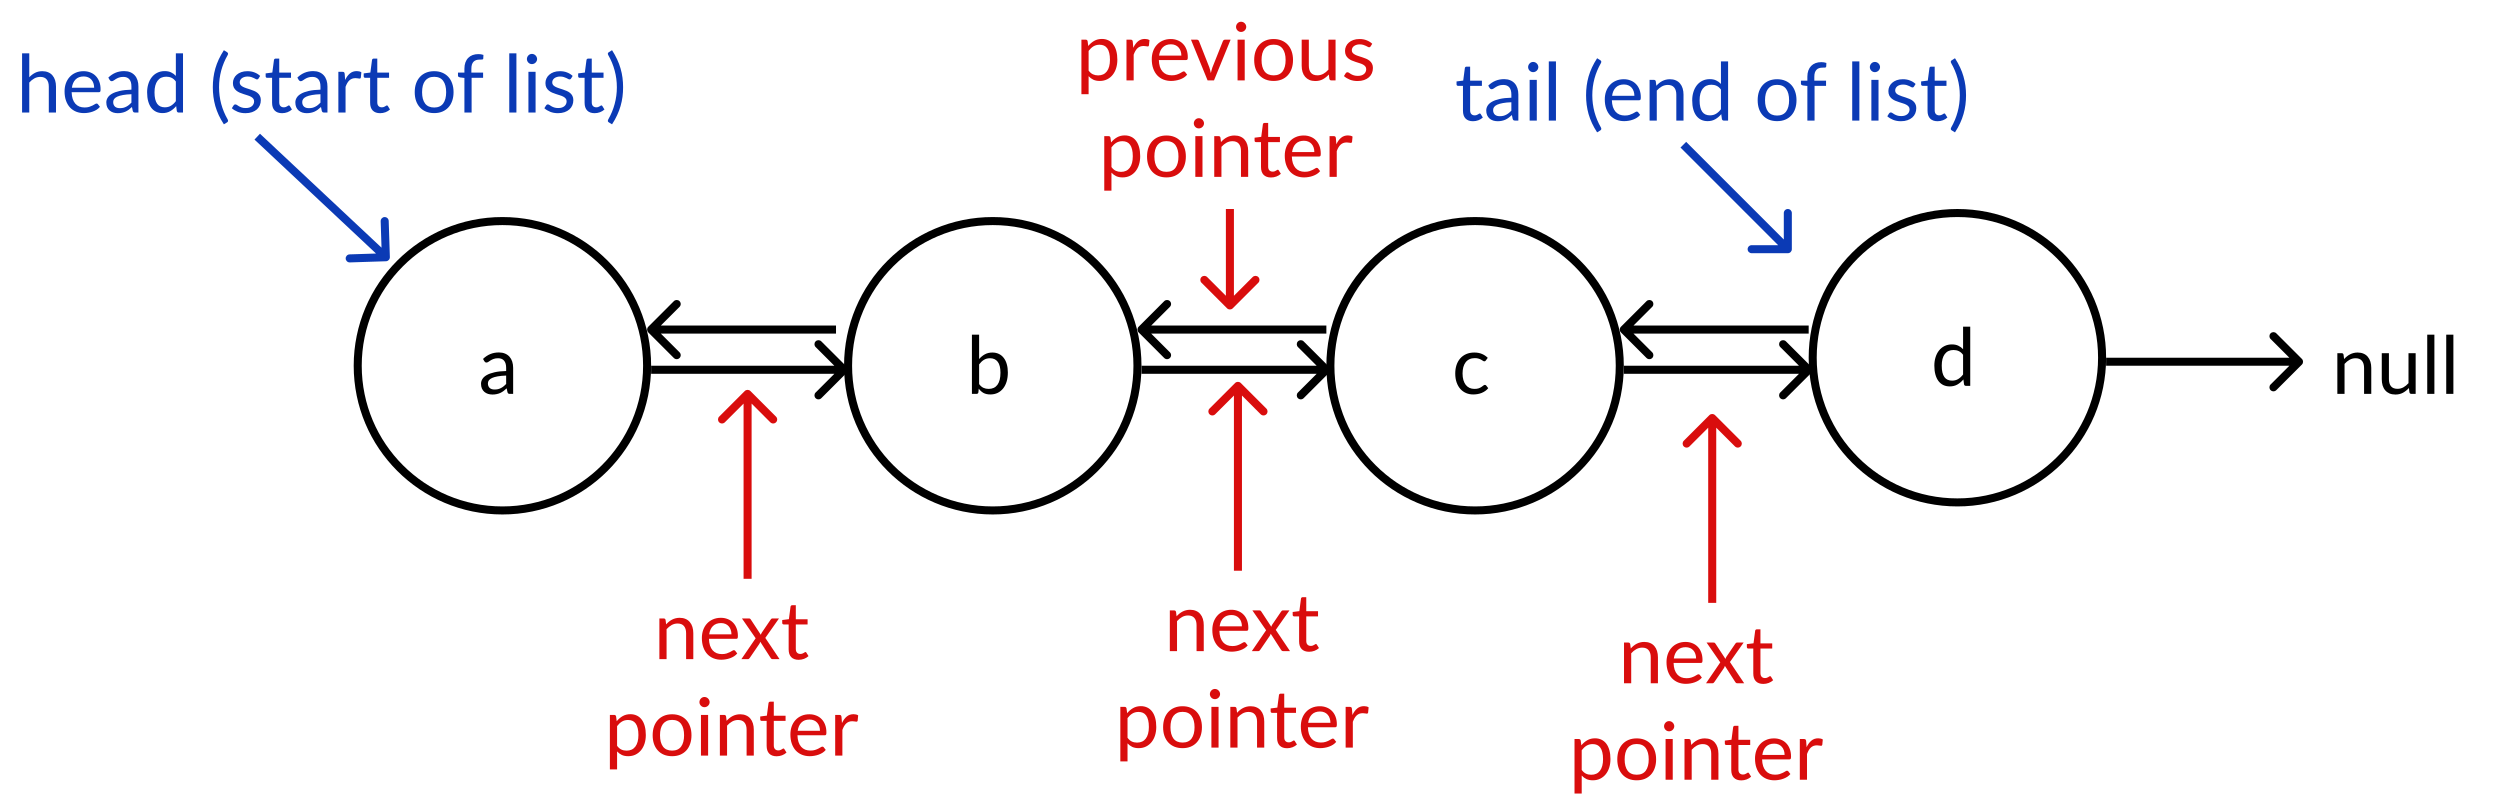 <svg viewBox="0 0 311 99" fill="none" xmlns="http://www.w3.org/2000/svg">
<g id="linkedlist-removeFromBack">
<g id="node-a">
<circle id="Ellipse 2" cx="62.5" cy="45.5" r="18" stroke="black"/>
<path id="a" d="M62.965 46.72C62.555 46.733 62.205 46.767 61.915 46.82C61.628 46.87 61.393 46.937 61.21 47.02C61.03 47.103 60.898 47.202 60.815 47.315C60.735 47.428 60.695 47.555 60.695 47.695C60.695 47.828 60.716 47.943 60.76 48.04C60.803 48.137 60.861 48.217 60.935 48.28C61.011 48.34 61.1 48.385 61.2 48.415C61.303 48.442 61.413 48.455 61.53 48.455C61.686 48.455 61.83 48.44 61.96 48.41C62.09 48.377 62.211 48.33 62.325 48.27C62.441 48.21 62.551 48.138 62.655 48.055C62.761 47.972 62.865 47.877 62.965 47.77V46.72ZM60.09 44.65C60.37 44.38 60.671 44.178 60.995 44.045C61.318 43.912 61.676 43.845 62.07 43.845C62.353 43.845 62.605 43.892 62.825 43.985C63.045 44.078 63.23 44.208 63.38 44.375C63.53 44.542 63.643 44.743 63.72 44.98C63.796 45.217 63.835 45.477 63.835 45.76V49H63.44C63.353 49 63.286 48.987 63.24 48.96C63.193 48.93 63.156 48.873 63.13 48.79L63.03 48.31C62.896 48.433 62.766 48.543 62.64 48.64C62.513 48.733 62.38 48.813 62.24 48.88C62.1 48.943 61.95 48.992 61.79 49.025C61.633 49.062 61.458 49.08 61.265 49.08C61.068 49.08 60.883 49.053 60.71 49C60.536 48.943 60.385 48.86 60.255 48.75C60.128 48.64 60.026 48.502 59.95 48.335C59.876 48.165 59.84 47.965 59.84 47.735C59.84 47.535 59.895 47.343 60.005 47.16C60.115 46.973 60.293 46.808 60.54 46.665C60.786 46.522 61.108 46.405 61.505 46.315C61.901 46.222 62.388 46.168 62.965 46.155V45.76C62.965 45.367 62.88 45.07 62.71 44.87C62.54 44.667 62.291 44.565 61.965 44.565C61.745 44.565 61.56 44.593 61.41 44.65C61.263 44.703 61.135 44.765 61.025 44.835C60.918 44.902 60.825 44.963 60.745 45.02C60.668 45.073 60.591 45.1 60.515 45.1C60.455 45.1 60.403 45.085 60.36 45.055C60.316 45.022 60.28 44.982 60.25 44.935L60.09 44.65Z" fill="black"/>
</g>
<g id="node-c">
<circle id="Ellipse 2_2" cx="183.5" cy="45.5" r="18" stroke="black"/>
<path id="c" d="M184.842 44.835C184.816 44.872 184.789 44.9 184.762 44.92C184.736 44.94 184.699 44.95 184.652 44.95C184.602 44.95 184.547 44.93 184.487 44.89C184.427 44.847 184.352 44.8 184.262 44.75C184.176 44.7 184.067 44.655 183.937 44.615C183.811 44.572 183.654 44.55 183.467 44.55C183.217 44.55 182.997 44.595 182.807 44.685C182.617 44.772 182.457 44.898 182.327 45.065C182.201 45.232 182.104 45.433 182.037 45.67C181.974 45.907 181.942 46.172 181.942 46.465C181.942 46.772 181.977 47.045 182.047 47.285C182.117 47.522 182.216 47.722 182.342 47.885C182.472 48.045 182.627 48.168 182.807 48.255C182.991 48.338 183.196 48.38 183.422 48.38C183.639 48.38 183.817 48.355 183.957 48.305C184.097 48.252 184.212 48.193 184.302 48.13C184.396 48.067 184.472 48.01 184.532 47.96C184.596 47.907 184.657 47.88 184.717 47.88C184.791 47.88 184.847 47.908 184.887 47.965L185.137 48.29C185.027 48.427 184.902 48.543 184.762 48.64C184.622 48.737 184.471 48.818 184.307 48.885C184.147 48.948 183.979 48.995 183.802 49.025C183.626 49.055 183.446 49.07 183.262 49.07C182.946 49.07 182.651 49.012 182.377 48.895C182.107 48.778 181.872 48.61 181.672 48.39C181.472 48.167 181.316 47.893 181.202 47.57C181.089 47.247 181.032 46.878 181.032 46.465C181.032 46.088 181.084 45.74 181.187 45.42C181.294 45.1 181.447 44.825 181.647 44.595C181.851 44.362 182.099 44.18 182.392 44.05C182.689 43.92 183.029 43.855 183.412 43.855C183.769 43.855 184.082 43.913 184.352 44.03C184.626 44.143 184.867 44.305 185.077 44.515L184.842 44.835Z" fill="black"/>
</g>
<g id="node-b">
<circle id="Ellipse 2_3" cx="123.5" cy="45.5" r="18" stroke="black"/>
<path id="b" d="M121.802 47.78C121.965 48 122.144 48.155 122.337 48.245C122.534 48.335 122.749 48.38 122.982 48.38C123.459 48.38 123.824 48.212 124.077 47.875C124.33 47.538 124.457 47.037 124.457 46.37C124.457 45.75 124.344 45.295 124.117 45.005C123.894 44.712 123.574 44.565 123.157 44.565C122.867 44.565 122.614 44.632 122.397 44.765C122.184 44.898 121.985 45.087 121.802 45.33V47.78ZM121.802 44.665C122.015 44.418 122.255 44.222 122.522 44.075C122.792 43.928 123.102 43.855 123.452 43.855C123.749 43.855 124.015 43.912 124.252 44.025C124.492 44.138 124.695 44.303 124.862 44.52C125.029 44.733 125.155 44.993 125.242 45.3C125.332 45.607 125.377 45.952 125.377 46.335C125.377 46.745 125.327 47.118 125.227 47.455C125.127 47.792 124.982 48.08 124.792 48.32C124.605 48.557 124.377 48.742 124.107 48.875C123.837 49.005 123.534 49.07 123.197 49.07C122.864 49.07 122.582 49.008 122.352 48.885C122.125 48.758 121.927 48.58 121.757 48.35L121.712 48.81C121.685 48.937 121.609 49 121.482 49H120.907V41.635H121.802V44.665Z" fill="black"/>
</g>
<path id="Arrow 4" d="M105.354 46.354C105.549 46.158 105.549 45.842 105.354 45.646L102.172 42.465C101.976 42.269 101.66 42.269 101.464 42.465C101.269 42.66 101.269 42.976 101.464 43.172L104.293 46L101.464 48.828C101.269 49.024 101.269 49.34 101.464 49.535C101.66 49.731 101.976 49.731 102.172 49.535L105.354 46.354ZM81 46.5H105V45.5H81V46.5Z" fill="black"/>
<path id="Arrow 5" d="M165.354 46.354C165.549 46.158 165.549 45.842 165.354 45.646L162.172 42.465C161.976 42.269 161.66 42.269 161.464 42.465C161.269 42.66 161.269 42.976 161.464 43.172L164.293 46L161.464 48.828C161.269 49.024 161.269 49.34 161.464 49.535C161.66 49.731 161.976 49.731 162.172 49.535L165.354 46.354ZM142 46.5H165V45.5H142V46.5Z" fill="black"/>
<path id="Arrow 5_2" class="arrow-stagger-3" d="M225.354 46.354C225.549 46.158 225.549 45.842 225.354 45.646L222.172 42.465C221.976 42.269 221.66 42.269 221.464 42.465C221.269 42.66 221.269 42.976 221.464 43.172L224.293 46L221.464 48.828C221.269 49.024 221.269 49.34 221.464 49.535C221.66 49.731 221.976 49.731 222.172 49.535L225.354 46.354ZM202 46.5H225V45.5H202V46.5Z" fill="black"/>
<path id="Arrow 6" d="M48.016 32.5C48.292 32.491 48.509 32.26 48.5 31.984L48.355 27.486C48.346 27.21 48.115 26.994 47.839 27.003C47.563 27.012 47.346 27.242 47.355 27.518L47.484 31.516L43.486 31.645C43.21 31.654 42.994 31.885 43.003 32.161C43.011 32.437 43.242 32.654 43.519 32.645L48.016 32.5ZM31.658 17.365L47.658 32.365L48.342 31.635L32.342 16.635L31.658 17.365Z" fill="#0B3AB5"/>
<path id="head (start of list)" d="M3.641 9.61C3.858 9.38 4.098 9.197 4.361 9.06C4.624 8.923 4.928 8.855 5.271 8.855C5.548 8.855 5.791 8.902 6.001 8.995C6.214 9.085 6.391 9.215 6.531 9.385C6.674 9.552 6.783 9.753 6.856 9.99C6.929 10.227 6.966 10.488 6.966 10.775V14H6.071V10.775C6.071 10.392 5.983 10.095 5.806 9.885C5.633 9.672 5.368 9.565 5.011 9.565C4.748 9.565 4.501 9.628 4.271 9.755C4.044 9.882 3.834 10.053 3.641 10.27V14H2.746V6.635H3.641V9.61ZM11.712 10.915C11.712 10.708 11.682 10.52 11.622 10.35C11.566 10.177 11.48 10.028 11.367 9.905C11.257 9.778 11.122 9.682 10.962 9.615C10.802 9.545 10.62 9.51 10.417 9.51C9.991 9.51 9.652 9.635 9.402 9.885C9.156 10.132 9.002 10.475 8.942 10.915H11.712ZM12.432 13.29C12.322 13.423 12.191 13.54 12.037 13.64C11.884 13.737 11.719 13.817 11.542 13.88C11.369 13.943 11.189 13.99 11.002 14.02C10.816 14.053 10.63 14.07 10.447 14.07C10.097 14.07 9.774 14.012 9.477 13.895C9.184 13.775 8.929 13.602 8.712 13.375C8.499 13.145 8.332 12.862 8.212 12.525C8.092 12.188 8.032 11.802 8.032 11.365C8.032 11.012 8.086 10.682 8.192 10.375C8.302 10.068 8.459 9.803 8.662 9.58C8.866 9.353 9.114 9.177 9.407 9.05C9.701 8.92 10.03 8.855 10.397 8.855C10.7 8.855 10.98 8.907 11.237 9.01C11.497 9.11 11.72 9.257 11.907 9.45C12.097 9.64 12.245 9.877 12.352 10.16C12.459 10.44 12.512 10.76 12.512 11.12C12.512 11.26 12.497 11.353 12.467 11.4C12.437 11.447 12.38 11.47 12.297 11.47H8.912C8.922 11.79 8.966 12.068 9.042 12.305C9.122 12.542 9.232 12.74 9.372 12.9C9.512 13.057 9.679 13.175 9.872 13.255C10.066 13.332 10.282 13.37 10.522 13.37C10.745 13.37 10.937 13.345 11.097 13.295C11.261 13.242 11.4 13.185 11.517 13.125C11.634 13.065 11.73 13.01 11.807 12.96C11.887 12.907 11.956 12.88 12.012 12.88C12.085 12.88 12.142 12.908 12.182 12.965L12.432 13.29ZM16.35 11.72C15.94 11.733 15.59 11.767 15.3 11.82C15.014 11.87 14.779 11.937 14.595 12.02C14.415 12.103 14.284 12.202 14.2 12.315C14.12 12.428 14.08 12.555 14.08 12.695C14.08 12.828 14.102 12.943 14.145 13.04C14.189 13.137 14.247 13.217 14.32 13.28C14.397 13.34 14.485 13.385 14.585 13.415C14.689 13.442 14.799 13.455 14.915 13.455C15.072 13.455 15.215 13.44 15.345 13.41C15.475 13.377 15.597 13.33 15.71 13.27C15.827 13.21 15.937 13.138 16.04 13.055C16.147 12.972 16.25 12.877 16.35 12.77V11.72ZM13.475 9.65C13.755 9.38 14.057 9.178 14.38 9.045C14.704 8.912 15.062 8.845 15.455 8.845C15.739 8.845 15.99 8.892 16.21 8.985C16.43 9.078 16.615 9.208 16.765 9.375C16.915 9.542 17.029 9.743 17.105 9.98C17.182 10.217 17.22 10.477 17.22 10.76V14H16.825C16.739 14 16.672 13.987 16.625 13.96C16.579 13.93 16.542 13.873 16.515 13.79L16.415 13.31C16.282 13.433 16.152 13.543 16.025 13.64C15.899 13.733 15.765 13.813 15.625 13.88C15.485 13.943 15.335 13.992 15.175 14.025C15.019 14.062 14.844 14.08 14.65 14.08C14.454 14.08 14.269 14.053 14.095 14C13.922 13.943 13.77 13.86 13.64 13.75C13.514 13.64 13.412 13.502 13.335 13.335C13.262 13.165 13.225 12.965 13.225 12.735C13.225 12.535 13.28 12.343 13.39 12.16C13.5 11.973 13.679 11.808 13.925 11.665C14.172 11.522 14.494 11.405 14.89 11.315C15.287 11.222 15.774 11.168 16.35 11.155V10.76C16.35 10.367 16.265 10.07 16.095 9.87C15.925 9.667 15.677 9.565 15.35 9.565C15.13 9.565 14.945 9.593 14.795 9.65C14.649 9.703 14.52 9.765 14.41 9.835C14.304 9.902 14.21 9.963 14.13 10.02C14.054 10.073 13.977 10.1 13.9 10.1C13.84 10.1 13.789 10.085 13.745 10.055C13.702 10.022 13.665 9.982 13.635 9.935L13.475 9.65ZM21.876 10.14C21.709 9.917 21.529 9.762 21.336 9.675C21.143 9.585 20.926 9.54 20.686 9.54C20.216 9.54 19.854 9.708 19.601 10.045C19.348 10.382 19.221 10.862 19.221 11.485C19.221 11.815 19.249 12.098 19.306 12.335C19.363 12.568 19.446 12.762 19.556 12.915C19.666 13.065 19.801 13.175 19.961 13.245C20.121 13.315 20.303 13.35 20.506 13.35C20.799 13.35 21.054 13.283 21.271 13.15C21.491 13.017 21.693 12.828 21.876 12.585V10.14ZM22.766 6.635V14H22.236C22.109 14 22.029 13.938 21.996 13.815L21.916 13.2C21.699 13.46 21.453 13.67 21.176 13.83C20.899 13.99 20.579 14.07 20.216 14.07C19.926 14.07 19.663 14.015 19.426 13.905C19.189 13.792 18.988 13.627 18.821 13.41C18.654 13.193 18.526 12.923 18.436 12.6C18.346 12.277 18.301 11.905 18.301 11.485C18.301 11.112 18.351 10.765 18.451 10.445C18.551 10.122 18.694 9.842 18.881 9.605C19.068 9.368 19.296 9.183 19.566 9.05C19.839 8.913 20.146 8.845 20.486 8.845C20.796 8.845 21.061 8.898 21.281 9.005C21.504 9.108 21.703 9.253 21.876 9.44V6.635H22.766ZM27.25 10.855C27.25 11.568 27.34 12.262 27.52 12.935C27.704 13.608 27.97 14.248 28.32 14.855C28.374 14.958 28.387 15.037 28.36 15.09C28.334 15.147 28.295 15.192 28.245 15.225L27.85 15.465C27.6 15.082 27.387 14.702 27.21 14.325C27.037 13.948 26.895 13.57 26.785 13.19C26.679 12.81 26.6 12.428 26.55 12.045C26.5 11.658 26.475 11.262 26.475 10.855C26.475 10.452 26.5 10.057 26.55 9.67C26.6 9.283 26.679 8.902 26.785 8.525C26.895 8.145 27.037 7.767 27.21 7.39C27.387 7.013 27.6 6.632 27.85 6.245L28.245 6.49C28.295 6.523 28.334 6.568 28.36 6.625C28.387 6.678 28.374 6.755 28.32 6.855C27.97 7.462 27.704 8.102 27.52 8.775C27.34 9.448 27.25 10.142 27.25 10.855ZM32.161 9.77C32.121 9.843 32.059 9.88 31.976 9.88C31.926 9.88 31.869 9.862 31.806 9.825C31.742 9.788 31.664 9.748 31.571 9.705C31.481 9.658 31.372 9.617 31.246 9.58C31.119 9.54 30.969 9.52 30.796 9.52C30.646 9.52 30.511 9.54 30.391 9.58C30.271 9.617 30.168 9.668 30.081 9.735C29.997 9.802 29.933 9.88 29.886 9.97C29.843 10.057 29.821 10.152 29.821 10.255C29.821 10.385 29.858 10.493 29.931 10.58C30.008 10.667 30.108 10.742 30.231 10.805C30.354 10.868 30.494 10.925 30.651 10.975C30.808 11.022 30.968 11.073 31.131 11.13C31.297 11.183 31.459 11.243 31.616 11.31C31.773 11.377 31.913 11.46 32.036 11.56C32.159 11.66 32.258 11.783 32.331 11.93C32.407 12.073 32.446 12.247 32.446 12.45C32.446 12.683 32.404 12.9 32.321 13.1C32.237 13.297 32.114 13.468 31.951 13.615C31.788 13.758 31.587 13.872 31.351 13.955C31.114 14.038 30.841 14.08 30.531 14.08C30.177 14.08 29.858 14.023 29.571 13.91C29.284 13.793 29.041 13.645 28.841 13.465L29.051 13.125C29.078 13.082 29.109 13.048 29.146 13.025C29.183 13.002 29.229 12.99 29.286 12.99C29.346 12.99 29.409 13.013 29.476 13.06C29.543 13.107 29.622 13.158 29.716 13.215C29.812 13.272 29.929 13.323 30.066 13.37C30.203 13.417 30.372 13.44 30.576 13.44C30.749 13.44 30.901 13.418 31.031 13.375C31.161 13.328 31.269 13.267 31.356 13.19C31.442 13.113 31.506 13.025 31.546 12.925C31.589 12.825 31.611 12.718 31.611 12.605C31.611 12.465 31.573 12.35 31.496 12.26C31.422 12.167 31.324 12.088 31.201 12.025C31.078 11.958 30.936 11.902 30.776 11.855C30.619 11.805 30.457 11.753 30.291 11.7C30.128 11.647 29.966 11.587 29.806 11.52C29.649 11.45 29.509 11.363 29.386 11.26C29.262 11.157 29.163 11.03 29.086 10.88C29.012 10.727 28.976 10.542 28.976 10.325C28.976 10.132 29.016 9.947 29.096 9.77C29.176 9.59 29.293 9.433 29.446 9.3C29.599 9.163 29.788 9.055 30.011 8.975C30.234 8.895 30.489 8.855 30.776 8.855C31.109 8.855 31.407 8.908 31.671 9.015C31.938 9.118 32.167 9.262 32.361 9.445L32.161 9.77ZM35.092 14.08C34.692 14.08 34.384 13.968 34.167 13.745C33.954 13.522 33.847 13.2 33.847 12.78V9.68H33.237C33.184 9.68 33.139 9.665 33.102 9.635C33.065 9.602 33.047 9.552 33.047 9.485V9.13L33.877 9.025L34.082 7.46C34.092 7.41 34.114 7.37 34.147 7.34C34.184 7.307 34.23 7.29 34.287 7.29H34.737V9.035H36.202V9.68H34.737V12.72C34.737 12.933 34.789 13.092 34.892 13.195C34.995 13.298 35.129 13.35 35.292 13.35C35.385 13.35 35.465 13.338 35.532 13.315C35.602 13.288 35.662 13.26 35.712 13.23C35.762 13.2 35.804 13.173 35.837 13.15C35.874 13.123 35.905 13.11 35.932 13.11C35.979 13.11 36.02 13.138 36.057 13.195L36.317 13.62C36.164 13.763 35.979 13.877 35.762 13.96C35.545 14.04 35.322 14.08 35.092 14.08ZM39.866 11.72C39.456 11.733 39.106 11.767 38.816 11.82C38.529 11.87 38.294 11.937 38.111 12.02C37.931 12.103 37.799 12.202 37.716 12.315C37.636 12.428 37.596 12.555 37.596 12.695C37.596 12.828 37.618 12.943 37.661 13.04C37.704 13.137 37.763 13.217 37.836 13.28C37.913 13.34 38.001 13.385 38.101 13.415C38.204 13.442 38.314 13.455 38.431 13.455C38.588 13.455 38.731 13.44 38.861 13.41C38.991 13.377 39.113 13.33 39.226 13.27C39.343 13.21 39.453 13.138 39.556 13.055C39.663 12.972 39.766 12.877 39.866 12.77V11.72ZM36.991 9.65C37.271 9.38 37.573 9.178 37.896 9.045C38.219 8.912 38.578 8.845 38.971 8.845C39.254 8.845 39.506 8.892 39.726 8.985C39.946 9.078 40.131 9.208 40.281 9.375C40.431 9.542 40.544 9.743 40.621 9.98C40.698 10.217 40.736 10.477 40.736 10.76V14H40.341C40.254 14 40.188 13.987 40.141 13.96C40.094 13.93 40.058 13.873 40.031 13.79L39.931 13.31C39.798 13.433 39.668 13.543 39.541 13.64C39.414 13.733 39.281 13.813 39.141 13.88C39.001 13.943 38.851 13.992 38.691 14.025C38.534 14.062 38.359 14.08 38.166 14.08C37.969 14.08 37.784 14.053 37.611 14C37.438 13.943 37.286 13.86 37.156 13.75C37.029 13.64 36.928 13.502 36.851 13.335C36.778 13.165 36.741 12.965 36.741 12.735C36.741 12.535 36.796 12.343 36.906 12.16C37.016 11.973 37.194 11.808 37.441 11.665C37.688 11.522 38.009 11.405 38.406 11.315C38.803 11.222 39.289 11.168 39.866 11.155V10.76C39.866 10.367 39.781 10.07 39.611 9.87C39.441 9.667 39.193 9.565 38.866 9.565C38.646 9.565 38.461 9.593 38.311 9.65C38.164 9.703 38.036 9.765 37.926 9.835C37.819 9.902 37.726 9.963 37.646 10.02C37.569 10.073 37.493 10.1 37.416 10.1C37.356 10.1 37.304 10.085 37.261 10.055C37.218 10.022 37.181 9.982 37.151 9.935L36.991 9.65ZM42.937 9.95C43.097 9.603 43.293 9.333 43.527 9.14C43.76 8.943 44.045 8.845 44.382 8.845C44.488 8.845 44.59 8.857 44.687 8.88C44.787 8.903 44.875 8.94 44.952 8.99L44.887 9.655C44.867 9.738 44.817 9.78 44.737 9.78C44.69 9.78 44.622 9.77 44.532 9.75C44.442 9.73 44.34 9.72 44.227 9.72C44.067 9.72 43.923 9.743 43.797 9.79C43.673 9.837 43.562 9.907 43.462 10C43.365 10.09 43.277 10.203 43.197 10.34C43.12 10.473 43.05 10.627 42.987 10.8V14H42.092V8.935H42.602C42.698 8.935 42.765 8.953 42.802 8.99C42.838 9.027 42.863 9.09 42.877 9.18L42.937 9.95ZM47.289 14.08C46.889 14.08 46.581 13.968 46.364 13.745C46.151 13.522 46.044 13.2 46.044 12.78V9.68H45.434C45.381 9.68 45.336 9.665 45.299 9.635C45.263 9.602 45.244 9.552 45.244 9.485V9.13L46.074 9.025L46.279 7.46C46.289 7.41 46.311 7.37 46.344 7.34C46.381 7.307 46.428 7.29 46.484 7.29H46.934V9.035H48.399V9.68H46.934V12.72C46.934 12.933 46.986 13.092 47.089 13.195C47.193 13.298 47.326 13.35 47.489 13.35C47.583 13.35 47.663 13.338 47.729 13.315C47.799 13.288 47.859 13.26 47.909 13.23C47.959 13.2 48.001 13.173 48.034 13.15C48.071 13.123 48.103 13.11 48.129 13.11C48.176 13.11 48.218 13.138 48.254 13.195L48.514 13.62C48.361 13.763 48.176 13.877 47.959 13.96C47.743 14.04 47.519 14.08 47.289 14.08ZM54.012 8.855C54.382 8.855 54.715 8.917 55.012 9.04C55.309 9.163 55.562 9.338 55.772 9.565C55.982 9.792 56.142 10.067 56.252 10.39C56.365 10.71 56.422 11.068 56.422 11.465C56.422 11.865 56.365 12.225 56.252 12.545C56.142 12.865 55.982 13.138 55.772 13.365C55.562 13.592 55.309 13.767 55.012 13.89C54.715 14.01 54.382 14.07 54.012 14.07C53.639 14.07 53.302 14.01 53.002 13.89C52.705 13.767 52.452 13.592 52.242 13.365C52.032 13.138 51.87 12.865 51.757 12.545C51.647 12.225 51.592 11.865 51.592 11.465C51.592 11.068 51.647 10.71 51.757 10.39C51.87 10.067 52.032 9.792 52.242 9.565C52.452 9.338 52.705 9.163 53.002 9.04C53.302 8.917 53.639 8.855 54.012 8.855ZM54.012 13.375C54.512 13.375 54.885 13.208 55.132 12.875C55.379 12.538 55.502 12.07 55.502 11.47C55.502 10.867 55.379 10.397 55.132 10.06C54.885 9.723 54.512 9.555 54.012 9.555C53.758 9.555 53.537 9.598 53.347 9.685C53.16 9.772 53.004 9.897 52.877 10.06C52.754 10.223 52.66 10.425 52.597 10.665C52.537 10.902 52.507 11.17 52.507 11.47C52.507 12.07 52.63 12.538 52.877 12.875C53.127 13.208 53.505 13.375 54.012 13.375ZM57.773 14V9.695L57.213 9.63C57.143 9.613 57.085 9.588 57.038 9.555C56.995 9.518 56.973 9.467 56.973 9.4V9.035H57.773V8.545C57.773 8.255 57.813 7.998 57.893 7.775C57.977 7.548 58.093 7.358 58.243 7.205C58.397 7.048 58.58 6.93 58.793 6.85C59.007 6.77 59.247 6.73 59.513 6.73C59.74 6.73 59.948 6.763 60.138 6.83L60.118 7.275C60.112 7.355 60.067 7.398 59.983 7.405C59.903 7.412 59.795 7.415 59.658 7.415C59.505 7.415 59.365 7.435 59.238 7.475C59.115 7.515 59.008 7.58 58.918 7.67C58.828 7.76 58.758 7.878 58.708 8.025C58.662 8.172 58.638 8.353 58.638 8.57V9.035H60.098V9.68H58.668V14H57.773ZM64.242 6.635V14H63.352V6.635H64.242ZM66.626 8.935V14H65.736V8.935H66.626ZM66.816 7.345C66.816 7.432 66.797 7.513 66.76 7.59C66.727 7.663 66.68 7.73 66.621 7.79C66.564 7.847 66.496 7.892 66.415 7.925C66.339 7.958 66.257 7.975 66.171 7.975C66.084 7.975 66.002 7.958 65.925 7.925C65.852 7.892 65.787 7.847 65.731 7.79C65.674 7.73 65.629 7.663 65.596 7.59C65.562 7.513 65.546 7.432 65.546 7.345C65.546 7.258 65.562 7.177 65.596 7.1C65.629 7.02 65.674 6.952 65.731 6.895C65.787 6.835 65.852 6.788 65.925 6.755C66.002 6.722 66.084 6.705 66.171 6.705C66.257 6.705 66.339 6.722 66.415 6.755C66.496 6.788 66.564 6.835 66.621 6.895C66.68 6.952 66.727 7.02 66.76 7.1C66.797 7.177 66.816 7.258 66.816 7.345ZM71.038 9.77C70.998 9.843 70.936 9.88 70.853 9.88C70.803 9.88 70.746 9.862 70.683 9.825C70.62 9.788 70.541 9.748 70.448 9.705C70.358 9.658 70.249 9.617 70.123 9.58C69.996 9.54 69.846 9.52 69.673 9.52C69.523 9.52 69.388 9.54 69.268 9.58C69.148 9.617 69.044 9.668 68.958 9.735C68.874 9.802 68.809 9.88 68.763 9.97C68.719 10.057 68.698 10.152 68.698 10.255C68.698 10.385 68.734 10.493 68.808 10.58C68.885 10.667 68.984 10.742 69.108 10.805C69.231 10.868 69.371 10.925 69.528 10.975C69.684 11.022 69.844 11.073 70.008 11.13C70.174 11.183 70.336 11.243 70.493 11.31C70.65 11.377 70.79 11.46 70.913 11.56C71.036 11.66 71.135 11.783 71.208 11.93C71.284 12.073 71.323 12.247 71.323 12.45C71.323 12.683 71.281 12.9 71.198 13.1C71.115 13.297 70.991 13.468 70.828 13.615C70.665 13.758 70.465 13.872 70.228 13.955C69.991 14.038 69.718 14.08 69.408 14.08C69.055 14.08 68.734 14.023 68.448 13.91C68.161 13.793 67.918 13.645 67.718 13.465L67.928 13.125C67.954 13.082 67.986 13.048 68.023 13.025C68.059 13.002 68.106 12.99 68.163 12.99C68.223 12.99 68.286 13.013 68.353 13.06C68.419 13.107 68.499 13.158 68.593 13.215C68.689 13.272 68.806 13.323 68.943 13.37C69.079 13.417 69.249 13.44 69.453 13.44C69.626 13.44 69.778 13.418 69.908 13.375C70.038 13.328 70.146 13.267 70.233 13.19C70.32 13.113 70.383 13.025 70.423 12.925C70.466 12.825 70.488 12.718 70.488 12.605C70.488 12.465 70.45 12.35 70.373 12.26C70.299 12.167 70.201 12.088 70.078 12.025C69.954 11.958 69.813 11.902 69.653 11.855C69.496 11.805 69.335 11.753 69.168 11.7C69.004 11.647 68.843 11.587 68.683 11.52C68.526 11.45 68.386 11.363 68.263 11.26C68.139 11.157 68.04 11.03 67.963 10.88C67.889 10.727 67.853 10.542 67.853 10.325C67.853 10.132 67.893 9.947 67.973 9.77C68.053 9.59 68.169 9.433 68.323 9.3C68.476 9.163 68.665 9.055 68.888 8.975C69.111 8.895 69.366 8.855 69.653 8.855C69.986 8.855 70.284 8.908 70.548 9.015C70.814 9.118 71.044 9.262 71.238 9.445L71.038 9.77ZM73.969 14.08C73.569 14.08 73.261 13.968 73.044 13.745C72.831 13.522 72.724 13.2 72.724 12.78V9.68H72.114C72.061 9.68 72.016 9.665 71.979 9.635C71.942 9.602 71.924 9.552 71.924 9.485V9.13L72.754 9.025L72.959 7.46C72.969 7.41 72.991 7.37 73.024 7.34C73.061 7.307 73.107 7.29 73.164 7.29H73.614V9.035H75.079V9.68H73.614V12.72C73.614 12.933 73.666 13.092 73.769 13.195C73.872 13.298 74.006 13.35 74.169 13.35C74.262 13.35 74.342 13.338 74.409 13.315C74.479 13.288 74.539 13.26 74.589 13.23C74.639 13.2 74.681 13.173 74.714 13.15C74.751 13.123 74.782 13.11 74.809 13.11C74.856 13.11 74.897 13.138 74.934 13.195L75.194 13.62C75.041 13.763 74.856 13.877 74.639 13.96C74.422 14.04 74.199 14.08 73.969 14.08ZM76.738 10.855C76.738 10.142 76.646 9.448 76.463 8.775C76.283 8.102 76.018 7.462 75.668 6.855C75.641 6.805 75.625 6.762 75.618 6.725C75.611 6.685 75.613 6.652 75.623 6.625C75.633 6.595 75.648 6.57 75.668 6.55C75.691 6.527 75.716 6.507 75.743 6.49L76.138 6.245C76.388 6.632 76.6 7.013 76.773 7.39C76.95 7.767 77.091 8.145 77.198 8.525C77.308 8.902 77.388 9.283 77.438 9.67C77.488 10.057 77.513 10.452 77.513 10.855C77.513 11.262 77.488 11.658 77.438 12.045C77.388 12.428 77.308 12.81 77.198 13.19C77.091 13.57 76.95 13.948 76.773 14.325C76.6 14.702 76.388 15.082 76.138 15.465L75.743 15.225C75.716 15.208 75.691 15.188 75.668 15.165C75.648 15.145 75.633 15.12 75.623 15.09C75.613 15.063 75.611 15.03 75.618 14.99C75.625 14.95 75.641 14.905 75.668 14.855C76.018 14.248 76.283 13.608 76.463 12.935C76.646 12.262 76.738 11.568 76.738 10.855Z" fill="#0B3AB5"/>
<path id="next pointer" d="M82.867 77.67C82.977 77.547 83.094 77.435 83.217 77.335C83.341 77.235 83.471 77.15 83.607 77.08C83.747 77.007 83.894 76.952 84.047 76.915C84.204 76.875 84.372 76.855 84.552 76.855C84.829 76.855 85.072 76.902 85.282 76.995C85.496 77.085 85.672 77.215 85.812 77.385C85.956 77.552 86.064 77.753 86.137 77.99C86.211 78.227 86.247 78.488 86.247 78.775V82H85.352V78.775C85.352 78.392 85.264 78.095 85.087 77.885C84.914 77.672 84.649 77.565 84.292 77.565C84.029 77.565 83.782 77.628 83.552 77.755C83.326 77.882 83.116 78.053 82.922 78.27V82H82.027V76.935H82.562C82.689 76.935 82.767 76.997 82.797 77.12L82.867 77.67ZM90.993 78.915C90.993 78.708 90.963 78.52 90.903 78.35C90.847 78.177 90.762 78.028 90.648 77.905C90.538 77.778 90.403 77.682 90.243 77.615C90.083 77.545 89.902 77.51 89.698 77.51C89.272 77.51 88.933 77.635 88.683 77.885C88.437 78.132 88.283 78.475 88.223 78.915H90.993ZM91.713 81.29C91.603 81.423 91.472 81.54 91.318 81.64C91.165 81.737 91 81.817 90.823 81.88C90.65 81.943 90.47 81.99 90.283 82.02C90.097 82.053 89.912 82.07 89.728 82.07C89.378 82.07 89.055 82.012 88.758 81.895C88.465 81.775 88.21 81.602 87.993 81.375C87.78 81.145 87.613 80.862 87.493 80.525C87.373 80.188 87.313 79.802 87.313 79.365C87.313 79.012 87.367 78.682 87.473 78.375C87.583 78.068 87.74 77.803 87.943 77.58C88.147 77.353 88.395 77.177 88.688 77.05C88.982 76.92 89.312 76.855 89.678 76.855C89.982 76.855 90.262 76.907 90.518 77.01C90.778 77.11 91.002 77.257 91.188 77.45C91.378 77.64 91.527 77.877 91.633 78.16C91.74 78.44 91.793 78.76 91.793 79.12C91.793 79.26 91.778 79.353 91.748 79.4C91.718 79.447 91.662 79.47 91.578 79.47H88.193C88.203 79.79 88.247 80.068 88.323 80.305C88.403 80.542 88.513 80.74 88.653 80.9C88.793 81.057 88.96 81.175 89.153 81.255C89.347 81.332 89.563 81.37 89.803 81.37C90.027 81.37 90.218 81.345 90.378 81.295C90.542 81.242 90.682 81.185 90.798 81.125C90.915 81.065 91.012 81.01 91.088 80.96C91.168 80.907 91.237 80.88 91.293 80.88C91.367 80.88 91.423 80.908 91.463 80.965L91.713 81.29ZM96.978 82H96.123C96.05 82 95.992 81.982 95.948 81.945C95.908 81.905 95.875 81.862 95.848 81.815L94.573 79.83C94.56 79.877 94.545 79.923 94.528 79.97C94.515 80.013 94.495 80.053 94.468 80.09L93.288 81.815C93.255 81.862 93.218 81.905 93.178 81.945C93.142 81.982 93.09 82 93.023 82H92.228L94.003 79.4L92.298 76.935H93.153C93.227 76.935 93.28 76.947 93.313 76.97C93.347 76.993 93.377 77.027 93.403 77.07L94.648 78.97C94.675 78.873 94.717 78.78 94.773 78.69L95.863 77.09C95.893 77.043 95.925 77.007 95.958 76.98C95.995 76.95 96.038 76.935 96.088 76.935H96.908L95.203 79.355L96.978 82ZM99.354 82.08C98.954 82.08 98.645 81.968 98.429 81.745C98.215 81.522 98.109 81.2 98.109 80.78V77.68H97.499C97.445 77.68 97.4 77.665 97.364 77.635C97.327 77.602 97.309 77.552 97.309 77.485V77.13L98.139 77.025L98.344 75.46C98.354 75.41 98.375 75.37 98.409 75.34C98.445 75.307 98.492 75.29 98.549 75.29H98.999V77.035H100.464V77.68H98.999V80.72C98.999 80.933 99.05 81.092 99.154 81.195C99.257 81.298 99.39 81.35 99.554 81.35C99.647 81.35 99.727 81.338 99.794 81.315C99.864 81.288 99.924 81.26 99.974 81.23C100.024 81.2 100.065 81.173 100.099 81.15C100.135 81.123 100.167 81.11 100.194 81.11C100.24 81.11 100.282 81.138 100.319 81.195L100.579 81.62C100.425 81.763 100.24 81.877 100.024 81.96C99.807 82.04 99.584 82.08 99.354 82.08ZM76.765 92.78C76.928 93 77.107 93.155 77.3 93.245C77.493 93.335 77.71 93.38 77.95 93.38C78.423 93.38 78.787 93.212 79.04 92.875C79.293 92.538 79.42 92.058 79.42 91.435C79.42 91.105 79.39 90.822 79.33 90.585C79.273 90.348 79.19 90.155 79.08 90.005C78.97 89.852 78.835 89.74 78.675 89.67C78.515 89.6 78.333 89.565 78.13 89.565C77.84 89.565 77.585 89.632 77.365 89.765C77.148 89.898 76.948 90.087 76.765 90.33V92.78ZM76.72 89.72C76.933 89.457 77.18 89.245 77.46 89.085C77.74 88.925 78.06 88.845 78.42 88.845C78.713 88.845 78.978 88.902 79.215 89.015C79.452 89.125 79.653 89.29 79.82 89.51C79.987 89.727 80.115 89.997 80.205 90.32C80.295 90.643 80.34 91.015 80.34 91.435C80.34 91.808 80.29 92.157 80.19 92.48C80.09 92.8 79.945 93.078 79.755 93.315C79.568 93.548 79.338 93.733 79.065 93.87C78.795 94.003 78.49 94.07 78.15 94.07C77.84 94.07 77.573 94.018 77.35 93.915C77.13 93.808 76.935 93.662 76.765 93.475V95.715H75.87V88.935H76.405C76.532 88.935 76.61 88.997 76.64 89.12L76.72 89.72ZM83.611 88.855C83.981 88.855 84.314 88.917 84.611 89.04C84.907 89.163 85.16 89.338 85.371 89.565C85.581 89.792 85.74 90.067 85.85 90.39C85.964 90.71 86.02 91.068 86.02 91.465C86.02 91.865 85.964 92.225 85.85 92.545C85.74 92.865 85.581 93.138 85.371 93.365C85.16 93.592 84.907 93.767 84.611 93.89C84.314 94.01 83.981 94.07 83.611 94.07C83.237 94.07 82.9 94.01 82.6 93.89C82.304 93.767 82.05 93.592 81.841 93.365C81.63 93.138 81.469 92.865 81.356 92.545C81.246 92.225 81.191 91.865 81.191 91.465C81.191 91.068 81.246 90.71 81.356 90.39C81.469 90.067 81.63 89.792 81.841 89.565C82.05 89.338 82.304 89.163 82.6 89.04C82.9 88.917 83.237 88.855 83.611 88.855ZM83.611 93.375C84.111 93.375 84.484 93.208 84.731 92.875C84.977 92.538 85.1 92.07 85.1 91.47C85.1 90.867 84.977 90.397 84.731 90.06C84.484 89.723 84.111 89.555 83.611 89.555C83.357 89.555 83.135 89.598 82.945 89.685C82.759 89.772 82.602 89.897 82.475 90.06C82.352 90.223 82.259 90.425 82.195 90.665C82.135 90.902 82.106 91.17 82.106 91.47C82.106 92.07 82.229 92.538 82.475 92.875C82.725 93.208 83.104 93.375 83.611 93.375ZM88.089 88.935V94H87.199V88.935H88.089ZM88.279 87.345C88.279 87.432 88.261 87.513 88.224 87.59C88.191 87.663 88.144 87.73 88.084 87.79C88.028 87.847 87.959 87.892 87.879 87.925C87.803 87.958 87.721 87.975 87.634 87.975C87.548 87.975 87.466 87.958 87.389 87.925C87.316 87.892 87.251 87.847 87.194 87.79C87.138 87.73 87.093 87.663 87.059 87.59C87.026 87.513 87.009 87.432 87.009 87.345C87.009 87.258 87.026 87.177 87.059 87.1C87.093 87.02 87.138 86.952 87.194 86.895C87.251 86.835 87.316 86.788 87.389 86.755C87.466 86.722 87.548 86.705 87.634 86.705C87.721 86.705 87.803 86.722 87.879 86.755C87.959 86.788 88.028 86.835 88.084 86.895C88.144 86.952 88.191 87.02 88.224 87.1C88.261 87.177 88.279 87.258 88.279 87.345ZM90.392 89.67C90.502 89.547 90.618 89.435 90.742 89.335C90.865 89.235 90.995 89.15 91.132 89.08C91.272 89.007 91.418 88.952 91.572 88.915C91.728 88.875 91.897 88.855 92.077 88.855C92.353 88.855 92.597 88.902 92.807 88.995C93.02 89.085 93.197 89.215 93.337 89.385C93.48 89.552 93.588 89.753 93.662 89.99C93.735 90.227 93.772 90.488 93.772 90.775V94H92.877V90.775C92.877 90.392 92.788 90.095 92.612 89.885C92.438 89.672 92.173 89.565 91.817 89.565C91.553 89.565 91.307 89.628 91.077 89.755C90.85 89.882 90.64 90.053 90.447 90.27V94H89.552V88.935H90.087C90.213 88.935 90.292 88.997 90.322 89.12L90.392 89.67ZM96.615 94.08C96.215 94.08 95.906 93.968 95.689 93.745C95.476 93.522 95.37 93.2 95.37 92.78V89.68H94.76C94.706 89.68 94.661 89.665 94.624 89.635C94.588 89.602 94.57 89.552 94.57 89.485V89.13L95.4 89.025L95.605 87.46C95.615 87.41 95.636 87.37 95.669 87.34C95.706 87.307 95.753 87.29 95.809 87.29H96.26V89.035H97.725V89.68H96.26V92.72C96.26 92.933 96.311 93.092 96.415 93.195C96.518 93.298 96.651 93.35 96.814 93.35C96.908 93.35 96.988 93.338 97.055 93.315C97.124 93.288 97.184 93.26 97.234 93.23C97.284 93.2 97.326 93.173 97.359 93.15C97.396 93.123 97.428 93.11 97.454 93.11C97.501 93.11 97.543 93.138 97.579 93.195L97.84 93.62C97.686 93.763 97.501 93.877 97.284 93.96C97.068 94.04 96.844 94.08 96.615 94.08ZM102.004 90.915C102.004 90.708 101.974 90.52 101.914 90.35C101.858 90.177 101.773 90.028 101.659 89.905C101.549 89.778 101.414 89.682 101.254 89.615C101.094 89.545 100.913 89.51 100.709 89.51C100.283 89.51 99.944 89.635 99.694 89.885C99.448 90.132 99.294 90.475 99.234 90.915H102.004ZM102.724 93.29C102.614 93.423 102.483 93.54 102.329 93.64C102.176 93.737 102.011 93.817 101.834 93.88C101.661 93.943 101.481 93.99 101.294 94.02C101.108 94.053 100.923 94.07 100.739 94.07C100.389 94.07 100.066 94.012 99.769 93.895C99.476 93.775 99.221 93.602 99.004 93.375C98.791 93.145 98.624 92.862 98.504 92.525C98.384 92.188 98.324 91.802 98.324 91.365C98.324 91.012 98.377 90.682 98.484 90.375C98.594 90.068 98.751 89.803 98.954 89.58C99.157 89.353 99.406 89.177 99.699 89.05C99.993 88.92 100.323 88.855 100.689 88.855C100.993 88.855 101.273 88.907 101.529 89.01C101.789 89.11 102.013 89.257 102.199 89.45C102.389 89.64 102.538 89.877 102.644 90.16C102.751 90.44 102.804 90.76 102.804 91.12C102.804 91.26 102.789 91.353 102.759 91.4C102.729 91.447 102.673 91.47 102.589 91.47H99.204C99.214 91.79 99.257 92.068 99.334 92.305C99.414 92.542 99.524 92.74 99.664 92.9C99.804 93.057 99.971 93.175 100.164 93.255C100.358 93.332 100.574 93.37 100.814 93.37C101.038 93.37 101.229 93.345 101.389 93.295C101.553 93.242 101.693 93.185 101.809 93.125C101.926 93.065 102.023 93.01 102.099 92.96C102.179 92.907 102.248 92.88 102.304 92.88C102.378 92.88 102.434 92.908 102.474 92.965L102.724 93.29ZM104.742 89.95C104.902 89.603 105.099 89.333 105.332 89.14C105.566 88.943 105.851 88.845 106.187 88.845C106.294 88.845 106.396 88.857 106.492 88.88C106.592 88.903 106.681 88.94 106.757 88.99L106.692 89.655C106.672 89.738 106.622 89.78 106.542 89.78C106.496 89.78 106.427 89.77 106.337 89.75C106.247 89.73 106.146 89.72 106.032 89.72C105.872 89.72 105.729 89.743 105.602 89.79C105.479 89.837 105.367 89.907 105.267 90C105.171 90.09 105.082 90.203 105.002 90.34C104.926 90.473 104.856 90.627 104.792 90.8V94H103.897V88.935H104.407C104.504 88.935 104.571 88.953 104.607 88.99C104.644 89.027 104.669 89.09 104.682 89.18L104.742 89.95Z" fill="#D90D0D"/>
<path id="Arrow 7" d="M93.354 48.646C93.158 48.451 92.842 48.451 92.646 48.646L89.465 51.828C89.269 52.024 89.269 52.34 89.465 52.535C89.66 52.731 89.976 52.731 90.172 52.535L93 49.707L95.828 52.535C96.024 52.731 96.34 52.731 96.535 52.535C96.731 52.34 96.731 52.024 96.535 51.828L93.354 48.646ZM93.5 72L93.5 49L92.5 49L92.5 72L93.5 72Z" fill="#D90D0D"/>
<path id="next pointer_2" d="M146.367 76.67C146.477 76.547 146.594 76.435 146.717 76.335C146.841 76.235 146.971 76.15 147.107 76.08C147.247 76.007 147.394 75.952 147.547 75.915C147.704 75.875 147.872 75.855 148.052 75.855C148.329 75.855 148.572 75.902 148.782 75.995C148.996 76.085 149.172 76.215 149.312 76.385C149.456 76.552 149.564 76.753 149.637 76.99C149.711 77.227 149.747 77.488 149.747 77.775V81H148.852V77.775C148.852 77.392 148.764 77.095 148.587 76.885C148.414 76.672 148.149 76.565 147.792 76.565C147.529 76.565 147.282 76.628 147.052 76.755C146.826 76.882 146.616 77.053 146.422 77.27V81H145.527V75.935H146.062C146.189 75.935 146.267 75.997 146.297 76.12L146.367 76.67ZM154.493 77.915C154.493 77.708 154.463 77.52 154.403 77.35C154.347 77.177 154.262 77.028 154.148 76.905C154.038 76.778 153.903 76.682 153.743 76.615C153.583 76.545 153.402 76.51 153.198 76.51C152.772 76.51 152.433 76.635 152.183 76.885C151.937 77.132 151.783 77.475 151.723 77.915H154.493ZM155.213 80.29C155.103 80.423 154.972 80.54 154.818 80.64C154.665 80.737 154.5 80.817 154.323 80.88C154.15 80.943 153.97 80.99 153.783 81.02C153.597 81.053 153.412 81.07 153.228 81.07C152.878 81.07 152.555 81.012 152.258 80.895C151.965 80.775 151.71 80.602 151.493 80.375C151.28 80.145 151.113 79.862 150.993 79.525C150.873 79.188 150.813 78.802 150.813 78.365C150.813 78.012 150.867 77.682 150.973 77.375C151.083 77.068 151.24 76.803 151.443 76.58C151.647 76.353 151.895 76.177 152.188 76.05C152.482 75.92 152.812 75.855 153.178 75.855C153.482 75.855 153.762 75.907 154.018 76.01C154.278 76.11 154.502 76.257 154.688 76.45C154.878 76.64 155.027 76.877 155.133 77.16C155.24 77.44 155.293 77.76 155.293 78.12C155.293 78.26 155.278 78.353 155.248 78.4C155.218 78.447 155.162 78.47 155.078 78.47H151.693C151.703 78.79 151.747 79.068 151.823 79.305C151.903 79.542 152.013 79.74 152.153 79.9C152.293 80.057 152.46 80.175 152.653 80.255C152.847 80.332 153.063 80.37 153.303 80.37C153.527 80.37 153.718 80.345 153.878 80.295C154.042 80.242 154.182 80.185 154.298 80.125C154.415 80.065 154.512 80.01 154.588 79.96C154.668 79.907 154.737 79.88 154.793 79.88C154.867 79.88 154.923 79.908 154.963 79.965L155.213 80.29ZM160.478 81H159.623C159.55 81 159.492 80.982 159.448 80.945C159.408 80.905 159.375 80.862 159.348 80.815L158.073 78.83C158.06 78.877 158.045 78.923 158.028 78.97C158.015 79.013 157.995 79.053 157.968 79.09L156.788 80.815C156.755 80.862 156.718 80.905 156.678 80.945C156.642 80.982 156.59 81 156.523 81H155.728L157.503 78.4L155.798 75.935H156.653C156.727 75.935 156.78 75.947 156.813 75.97C156.847 75.993 156.877 76.027 156.903 76.07L158.148 77.97C158.175 77.873 158.217 77.78 158.273 77.69L159.363 76.09C159.393 76.043 159.425 76.007 159.458 75.98C159.495 75.95 159.538 75.935 159.588 75.935H160.408L158.703 78.355L160.478 81ZM162.854 81.08C162.454 81.08 162.145 80.968 161.929 80.745C161.715 80.522 161.609 80.2 161.609 79.78V76.68H160.999C160.945 76.68 160.9 76.665 160.864 76.635C160.827 76.602 160.809 76.552 160.809 76.485V76.13L161.639 76.025L161.844 74.46C161.854 74.41 161.875 74.37 161.909 74.34C161.945 74.307 161.992 74.29 162.049 74.29H162.499V76.035H163.964V76.68H162.499V79.72C162.499 79.933 162.55 80.092 162.654 80.195C162.757 80.298 162.89 80.35 163.054 80.35C163.147 80.35 163.227 80.338 163.294 80.315C163.364 80.288 163.424 80.26 163.474 80.23C163.524 80.2 163.565 80.173 163.599 80.15C163.635 80.123 163.667 80.11 163.694 80.11C163.74 80.11 163.782 80.138 163.819 80.195L164.079 80.62C163.925 80.763 163.74 80.877 163.524 80.96C163.307 81.04 163.084 81.08 162.854 81.08ZM140.265 91.78C140.428 92 140.607 92.155 140.8 92.245C140.993 92.335 141.21 92.38 141.45 92.38C141.923 92.38 142.287 92.212 142.54 91.875C142.793 91.538 142.92 91.058 142.92 90.435C142.92 90.105 142.89 89.822 142.83 89.585C142.773 89.348 142.69 89.155 142.58 89.005C142.47 88.852 142.335 88.74 142.175 88.67C142.015 88.6 141.833 88.565 141.63 88.565C141.34 88.565 141.085 88.632 140.865 88.765C140.648 88.898 140.448 89.087 140.265 89.33V91.78ZM140.22 88.72C140.433 88.457 140.68 88.245 140.96 88.085C141.24 87.925 141.56 87.845 141.92 87.845C142.213 87.845 142.478 87.902 142.715 88.015C142.952 88.125 143.153 88.29 143.32 88.51C143.487 88.727 143.615 88.997 143.705 89.32C143.795 89.643 143.84 90.015 143.84 90.435C143.84 90.808 143.79 91.157 143.69 91.48C143.59 91.8 143.445 92.078 143.255 92.315C143.068 92.548 142.838 92.733 142.565 92.87C142.295 93.003 141.99 93.07 141.65 93.07C141.34 93.07 141.073 93.018 140.85 92.915C140.63 92.808 140.435 92.662 140.265 92.475V94.715H139.37V87.935H139.905C140.032 87.935 140.11 87.997 140.14 88.12L140.22 88.72ZM147.111 87.855C147.481 87.855 147.814 87.917 148.111 88.04C148.407 88.163 148.661 88.338 148.871 88.565C149.081 88.792 149.241 89.067 149.351 89.39C149.464 89.71 149.521 90.068 149.521 90.465C149.521 90.865 149.464 91.225 149.351 91.545C149.241 91.865 149.081 92.138 148.871 92.365C148.661 92.592 148.407 92.767 148.111 92.89C147.814 93.01 147.481 93.07 147.111 93.07C146.737 93.07 146.401 93.01 146.101 92.89C145.804 92.767 145.551 92.592 145.341 92.365C145.131 92.138 144.969 91.865 144.856 91.545C144.746 91.225 144.691 90.865 144.691 90.465C144.691 90.068 144.746 89.71 144.856 89.39C144.969 89.067 145.131 88.792 145.341 88.565C145.551 88.338 145.804 88.163 146.101 88.04C146.401 87.917 146.737 87.855 147.111 87.855ZM147.111 92.375C147.611 92.375 147.984 92.208 148.231 91.875C148.477 91.538 148.601 91.07 148.601 90.47C148.601 89.867 148.477 89.397 148.231 89.06C147.984 88.723 147.611 88.555 147.111 88.555C146.857 88.555 146.636 88.598 146.446 88.685C146.259 88.772 146.102 88.897 145.976 89.06C145.852 89.223 145.759 89.425 145.696 89.665C145.636 89.902 145.606 90.17 145.606 90.47C145.606 91.07 145.729 91.538 145.976 91.875C146.226 92.208 146.604 92.375 147.111 92.375ZM151.589 87.935V93H150.699V87.935H151.589ZM151.779 86.345C151.779 86.432 151.761 86.513 151.724 86.59C151.691 86.663 151.644 86.73 151.584 86.79C151.528 86.847 151.459 86.892 151.379 86.925C151.303 86.958 151.221 86.975 151.134 86.975C151.048 86.975 150.966 86.958 150.889 86.925C150.816 86.892 150.751 86.847 150.694 86.79C150.638 86.73 150.593 86.663 150.559 86.59C150.526 86.513 150.509 86.432 150.509 86.345C150.509 86.258 150.526 86.177 150.559 86.1C150.593 86.02 150.638 85.952 150.694 85.895C150.751 85.835 150.816 85.788 150.889 85.755C150.966 85.722 151.048 85.705 151.134 85.705C151.221 85.705 151.303 85.722 151.379 85.755C151.459 85.788 151.528 85.835 151.584 85.895C151.644 85.952 151.691 86.02 151.724 86.1C151.761 86.177 151.779 86.258 151.779 86.345ZM153.892 88.67C154.002 88.547 154.118 88.435 154.242 88.335C154.365 88.235 154.495 88.15 154.632 88.08C154.772 88.007 154.918 87.952 155.072 87.915C155.228 87.875 155.397 87.855 155.577 87.855C155.853 87.855 156.097 87.902 156.307 87.995C156.52 88.085 156.697 88.215 156.837 88.385C156.98 88.552 157.088 88.753 157.162 88.99C157.235 89.227 157.272 89.488 157.272 89.775V93H156.377V89.775C156.377 89.392 156.288 89.095 156.112 88.885C155.938 88.672 155.673 88.565 155.317 88.565C155.053 88.565 154.807 88.628 154.577 88.755C154.35 88.882 154.14 89.053 153.947 89.27V93H153.052V87.935H153.587C153.713 87.935 153.792 87.997 153.822 88.12L153.892 88.67ZM160.114 93.08C159.714 93.08 159.406 92.968 159.189 92.745C158.976 92.522 158.869 92.2 158.869 91.78V88.68H158.259C158.206 88.68 158.161 88.665 158.124 88.635C158.088 88.602 158.069 88.552 158.069 88.485V88.13L158.899 88.025L159.104 86.46C159.114 86.41 159.136 86.37 159.169 86.34C159.206 86.307 159.253 86.29 159.309 86.29H159.759V88.035H161.224V88.68H159.759V91.72C159.759 91.933 159.811 92.092 159.914 92.195C160.018 92.298 160.151 92.35 160.314 92.35C160.408 92.35 160.488 92.338 160.554 92.315C160.624 92.288 160.684 92.26 160.734 92.23C160.784 92.2 160.826 92.173 160.859 92.15C160.896 92.123 160.928 92.11 160.954 92.11C161.001 92.11 161.043 92.138 161.079 92.195L161.339 92.62C161.186 92.763 161.001 92.877 160.784 92.96C160.568 93.04 160.344 93.08 160.114 93.08ZM165.504 89.915C165.504 89.708 165.474 89.52 165.414 89.35C165.358 89.177 165.273 89.028 165.159 88.905C165.049 88.778 164.914 88.682 164.754 88.615C164.594 88.545 164.413 88.51 164.209 88.51C163.783 88.51 163.444 88.635 163.194 88.885C162.948 89.132 162.794 89.475 162.734 89.915H165.504ZM166.224 92.29C166.114 92.423 165.983 92.54 165.829 92.64C165.676 92.737 165.511 92.817 165.334 92.88C165.161 92.943 164.981 92.99 164.794 93.02C164.608 93.053 164.423 93.07 164.239 93.07C163.889 93.07 163.566 93.012 163.269 92.895C162.976 92.775 162.721 92.602 162.504 92.375C162.291 92.145 162.124 91.862 162.004 91.525C161.884 91.188 161.824 90.802 161.824 90.365C161.824 90.012 161.878 89.682 161.984 89.375C162.094 89.068 162.251 88.803 162.454 88.58C162.658 88.353 162.906 88.177 163.199 88.05C163.493 87.92 163.823 87.855 164.189 87.855C164.493 87.855 164.773 87.907 165.029 88.01C165.289 88.11 165.513 88.257 165.699 88.45C165.889 88.64 166.038 88.877 166.144 89.16C166.251 89.44 166.304 89.76 166.304 90.12C166.304 90.26 166.289 90.353 166.259 90.4C166.229 90.447 166.173 90.47 166.089 90.47H162.704C162.714 90.79 162.758 91.068 162.834 91.305C162.914 91.542 163.024 91.74 163.164 91.9C163.304 92.057 163.471 92.175 163.664 92.255C163.858 92.332 164.074 92.37 164.314 92.37C164.538 92.37 164.729 92.345 164.889 92.295C165.053 92.242 165.193 92.185 165.309 92.125C165.426 92.065 165.523 92.01 165.599 91.96C165.679 91.907 165.748 91.88 165.804 91.88C165.878 91.88 165.934 91.908 165.974 91.965L166.224 92.29ZM168.242 88.95C168.402 88.603 168.599 88.333 168.832 88.14C169.066 87.943 169.351 87.845 169.687 87.845C169.794 87.845 169.896 87.857 169.992 87.88C170.092 87.903 170.181 87.94 170.257 87.99L170.192 88.655C170.172 88.738 170.122 88.78 170.042 88.78C169.996 88.78 169.927 88.77 169.837 88.75C169.747 88.73 169.646 88.72 169.532 88.72C169.372 88.72 169.229 88.743 169.102 88.79C168.979 88.837 168.867 88.907 168.767 89C168.671 89.09 168.582 89.203 168.502 89.34C168.426 89.473 168.356 89.627 168.292 89.8V93H167.397V87.935H167.907C168.004 87.935 168.071 87.953 168.107 87.99C168.144 88.027 168.169 88.09 168.182 88.18L168.242 88.95Z" fill="#D90D0D"/>
<path id="Arrow 8" d="M154.354 47.646C154.158 47.451 153.842 47.451 153.646 47.646L150.464 50.828C150.269 51.024 150.269 51.34 150.464 51.535C150.66 51.731 150.976 51.731 151.172 51.535L154 48.707L156.828 51.535C157.024 51.731 157.34 51.731 157.536 51.535C157.731 51.34 157.731 51.024 157.536 50.828L154.354 47.646ZM154.5 71L154.5 48L153.5 48L153.5 71L154.5 71Z" fill="#D90D0D"/>
<path id="old-null-remove-from-back" style="opacity: 0" d="M232.606 44.67C232.716 44.547 232.832 44.435 232.956 44.335C233.079 44.235 233.209 44.15 233.346 44.08C233.486 44.007 233.632 43.952 233.786 43.915C233.942 43.875 234.111 43.855 234.291 43.855C234.567 43.855 234.811 43.902 235.021 43.995C235.234 44.085 235.411 44.215 235.551 44.385C235.694 44.552 235.802 44.753 235.876 44.99C235.949 45.227 235.986 45.488 235.986 45.775V49H235.091V45.775C235.091 45.392 235.002 45.095 234.826 44.885C234.652 44.672 234.387 44.565 234.031 44.565C233.767 44.565 233.521 44.628 233.291 44.755C233.064 44.882 232.854 45.053 232.661 45.27V49H231.766V43.935H232.301C232.427 43.935 232.506 43.997 232.536 44.12L232.606 44.67ZM241.507 43.935V49H240.977C240.85 49 240.77 48.938 240.737 48.815L240.667 48.27C240.447 48.513 240.2 48.71 239.927 48.86C239.653 49.007 239.34 49.08 238.987 49.08C238.71 49.08 238.465 49.035 238.252 48.945C238.042 48.852 237.865 48.722 237.722 48.555C237.578 48.388 237.47 48.187 237.397 47.95C237.327 47.713 237.292 47.452 237.292 47.165V43.935H238.182V47.165C238.182 47.548 238.268 47.845 238.442 48.055C238.618 48.265 238.887 48.37 239.247 48.37C239.51 48.37 239.755 48.308 239.982 48.185C240.212 48.058 240.423 47.885 240.617 47.665V43.935H241.507ZM243.838 41.635V49H242.948V41.635H243.838ZM246.201 41.635V49H245.311V41.635H246.201Z" fill="black"/>
<path id="tail-pointer-remove-from-back" style="    transform-box: fill-box;
    transform-origin: left top;
    transition-duration: 500ms;" class="arrow-stagger-1" d="M222.405 31.5C222.682 31.5 222.905 31.276 222.905 31L222.905 26.5C222.905 26.224 222.682 26 222.405 26C222.129 26 221.905 26.224 221.905 26.5L221.905 30.5L217.905 30.5C217.629 30.5 217.405 30.724 217.405 31C217.405 31.276 217.629 31.5 217.905 31.5L222.405 31.5ZM209.052 18.354L222.052 31.354L222.759 30.646L209.759 17.646L209.052 18.354Z" fill="#0B3AB5"/>
<path id="tail (end of list)" d="M183.239 15.08C182.839 15.08 182.53 14.968 182.314 14.745C182.1 14.522 181.994 14.2 181.994 13.78V10.68H181.384C181.33 10.68 181.285 10.665 181.249 10.635C181.212 10.602 181.194 10.552 181.194 10.485V10.13L182.024 10.025L182.229 8.46C182.239 8.41 182.26 8.37 182.294 8.34C182.33 8.307 182.377 8.29 182.434 8.29H182.884V10.035H184.349V10.68H182.884V13.72C182.884 13.933 182.935 14.092 183.039 14.195C183.142 14.298 183.275 14.35 183.439 14.35C183.532 14.35 183.612 14.338 183.679 14.315C183.749 14.288 183.809 14.26 183.859 14.23C183.909 14.2 183.95 14.173 183.984 14.15C184.02 14.123 184.052 14.11 184.079 14.11C184.125 14.11 184.167 14.138 184.204 14.195L184.464 14.62C184.31 14.763 184.125 14.877 183.909 14.96C183.692 15.04 183.469 15.08 183.239 15.08ZM188.013 12.72C187.603 12.733 187.253 12.767 186.963 12.82C186.676 12.87 186.441 12.937 186.258 13.02C186.078 13.103 185.946 13.202 185.863 13.315C185.783 13.428 185.743 13.555 185.743 13.695C185.743 13.828 185.764 13.943 185.808 14.04C185.851 14.137 185.909 14.217 185.983 14.28C186.059 14.34 186.148 14.385 186.248 14.415C186.351 14.442 186.461 14.455 186.578 14.455C186.734 14.455 186.878 14.44 187.008 14.41C187.138 14.377 187.259 14.33 187.373 14.27C187.489 14.21 187.599 14.138 187.703 14.055C187.809 13.972 187.913 13.877 188.013 13.77V12.72ZM185.138 10.65C185.418 10.38 185.719 10.178 186.043 10.045C186.366 9.912 186.724 9.845 187.118 9.845C187.401 9.845 187.653 9.892 187.873 9.985C188.093 10.078 188.278 10.208 188.428 10.375C188.578 10.542 188.691 10.743 188.768 10.98C188.844 11.217 188.883 11.477 188.883 11.76V15H188.488C188.401 15 188.334 14.987 188.288 14.96C188.241 14.93 188.204 14.873 188.178 14.79L188.078 14.31C187.944 14.433 187.814 14.543 187.688 14.64C187.561 14.733 187.428 14.813 187.288 14.88C187.148 14.943 186.998 14.992 186.838 15.025C186.681 15.062 186.506 15.08 186.313 15.08C186.116 15.08 185.931 15.053 185.758 15C185.584 14.943 185.433 14.86 185.303 14.75C185.176 14.64 185.074 14.502 184.998 14.335C184.924 14.165 184.888 13.965 184.888 13.735C184.888 13.535 184.943 13.343 185.053 13.16C185.163 12.973 185.341 12.808 185.588 12.665C185.834 12.522 186.156 12.405 186.553 12.315C186.949 12.222 187.436 12.168 188.013 12.155V11.76C188.013 11.367 187.928 11.07 187.758 10.87C187.588 10.667 187.339 10.565 187.013 10.565C186.793 10.565 186.608 10.593 186.458 10.65C186.311 10.703 186.183 10.765 186.073 10.835C185.966 10.902 185.873 10.963 185.793 11.02C185.716 11.073 185.639 11.1 185.563 11.1C185.503 11.1 185.451 11.085 185.408 11.055C185.364 11.022 185.328 10.982 185.297 10.935L185.138 10.65ZM191.178 9.935V15H190.288V9.935H191.178ZM191.368 8.345C191.368 8.432 191.35 8.513 191.313 8.59C191.28 8.663 191.233 8.73 191.173 8.79C191.117 8.847 191.048 8.892 190.968 8.925C190.892 8.958 190.81 8.975 190.723 8.975C190.637 8.975 190.555 8.958 190.478 8.925C190.405 8.892 190.34 8.847 190.283 8.79C190.227 8.73 190.182 8.663 190.148 8.59C190.115 8.513 190.098 8.432 190.098 8.345C190.098 8.258 190.115 8.177 190.148 8.1C190.182 8.02 190.227 7.952 190.283 7.895C190.34 7.835 190.405 7.788 190.478 7.755C190.555 7.722 190.637 7.705 190.723 7.705C190.81 7.705 190.892 7.722 190.968 7.755C191.048 7.788 191.117 7.835 191.173 7.895C191.233 7.952 191.28 8.02 191.313 8.1C191.35 8.177 191.368 8.258 191.368 8.345ZM193.561 7.635V15H192.671V7.635H193.561ZM198.082 11.855C198.082 12.568 198.172 13.262 198.352 13.935C198.536 14.608 198.802 15.248 199.152 15.855C199.206 15.958 199.219 16.037 199.192 16.09C199.166 16.147 199.127 16.192 199.077 16.225L198.682 16.465C198.432 16.082 198.219 15.702 198.042 15.325C197.869 14.948 197.727 14.57 197.617 14.19C197.511 13.81 197.432 13.428 197.382 13.045C197.332 12.658 197.307 12.262 197.307 11.855C197.307 11.452 197.332 11.057 197.382 10.67C197.432 10.283 197.511 9.902 197.617 9.525C197.727 9.145 197.869 8.767 198.042 8.39C198.219 8.013 198.432 7.632 198.682 7.245L199.077 7.49C199.127 7.523 199.166 7.568 199.192 7.625C199.219 7.678 199.206 7.755 199.152 7.855C198.802 8.462 198.536 9.102 198.352 9.775C198.172 10.448 198.082 11.142 198.082 11.855ZM203.316 11.915C203.316 11.708 203.286 11.52 203.226 11.35C203.169 11.177 203.084 11.028 202.971 10.905C202.861 10.778 202.726 10.682 202.566 10.615C202.406 10.545 202.224 10.51 202.021 10.51C201.594 10.51 201.256 10.635 201.006 10.885C200.759 11.132 200.606 11.475 200.546 11.915H203.316ZM204.036 14.29C203.926 14.423 203.794 14.54 203.641 14.64C203.487 14.737 203.322 14.817 203.146 14.88C202.972 14.943 202.792 14.99 202.606 15.02C202.419 15.053 202.234 15.07 202.051 15.07C201.701 15.07 201.377 15.012 201.081 14.895C200.787 14.775 200.532 14.602 200.316 14.375C200.102 14.145 199.936 13.862 199.816 13.525C199.696 13.188 199.636 12.802 199.636 12.365C199.636 12.012 199.689 11.682 199.796 11.375C199.906 11.068 200.062 10.803 200.266 10.58C200.469 10.353 200.717 10.177 201.011 10.05C201.304 9.92 201.634 9.855 202.001 9.855C202.304 9.855 202.584 9.907 202.841 10.01C203.101 10.11 203.324 10.257 203.511 10.45C203.701 10.64 203.849 10.877 203.956 11.16C204.062 11.44 204.116 11.76 204.116 12.12C204.116 12.26 204.101 12.353 204.071 12.4C204.041 12.447 203.984 12.47 203.901 12.47H200.516C200.526 12.79 200.569 13.068 200.646 13.305C200.726 13.542 200.836 13.74 200.976 13.9C201.116 14.057 201.282 14.175 201.476 14.255C201.669 14.332 201.886 14.37 202.126 14.37C202.349 14.37 202.541 14.345 202.701 14.295C202.864 14.242 203.004 14.185 203.121 14.125C203.237 14.065 203.334 14.01 203.411 13.96C203.491 13.907 203.559 13.88 203.616 13.88C203.689 13.88 203.746 13.908 203.786 13.965L204.036 14.29ZM206.049 10.67C206.159 10.547 206.276 10.435 206.399 10.335C206.522 10.235 206.652 10.15 206.789 10.08C206.929 10.007 207.076 9.952 207.229 9.915C207.386 9.875 207.554 9.855 207.734 9.855C208.011 9.855 208.254 9.902 208.464 9.995C208.677 10.085 208.854 10.215 208.994 10.385C209.137 10.552 209.246 10.753 209.319 10.99C209.392 11.227 209.429 11.488 209.429 11.775V15H208.534V11.775C208.534 11.392 208.446 11.095 208.269 10.885C208.096 10.672 207.831 10.565 207.474 10.565C207.211 10.565 206.964 10.628 206.734 10.755C206.507 10.882 206.297 11.053 206.104 11.27V15H205.209V9.935H205.744C205.871 9.935 205.949 9.997 205.979 10.12L206.049 10.67ZM214.085 11.14C213.918 10.917 213.738 10.762 213.545 10.675C213.352 10.585 213.135 10.54 212.895 10.54C212.425 10.54 212.063 10.708 211.81 11.045C211.557 11.382 211.43 11.862 211.43 12.485C211.43 12.815 211.458 13.098 211.515 13.335C211.572 13.568 211.655 13.762 211.765 13.915C211.875 14.065 212.01 14.175 212.17 14.245C212.33 14.315 212.512 14.35 212.715 14.35C213.008 14.35 213.263 14.283 213.48 14.15C213.7 14.017 213.902 13.828 214.085 13.585V11.14ZM214.975 7.635V15H214.445C214.318 15 214.238 14.938 214.205 14.815L214.125 14.2C213.908 14.46 213.662 14.67 213.385 14.83C213.108 14.99 212.788 15.07 212.425 15.07C212.135 15.07 211.872 15.015 211.635 14.905C211.398 14.792 211.197 14.627 211.03 14.41C210.863 14.193 210.735 13.923 210.645 13.6C210.555 13.277 210.51 12.905 210.51 12.485C210.51 12.112 210.56 11.765 210.66 11.445C210.76 11.122 210.903 10.842 211.09 10.605C211.277 10.368 211.505 10.183 211.775 10.05C212.048 9.913 212.355 9.845 212.695 9.845C213.005 9.845 213.27 9.898 213.49 10.005C213.713 10.108 213.912 10.253 214.085 10.44V7.635H214.975ZM221.074 9.855C221.444 9.855 221.778 9.917 222.074 10.04C222.371 10.163 222.624 10.338 222.834 10.565C223.044 10.792 223.204 11.067 223.314 11.39C223.428 11.71 223.484 12.068 223.484 12.465C223.484 12.865 223.428 13.225 223.314 13.545C223.204 13.865 223.044 14.138 222.834 14.365C222.624 14.592 222.371 14.767 222.074 14.89C221.778 15.01 221.444 15.07 221.074 15.07C220.701 15.07 220.364 15.01 220.064 14.89C219.768 14.767 219.514 14.592 219.304 14.365C219.094 14.138 218.933 13.865 218.819 13.545C218.709 13.225 218.654 12.865 218.654 12.465C218.654 12.068 218.709 11.71 218.819 11.39C218.933 11.067 219.094 10.792 219.304 10.565C219.514 10.338 219.768 10.163 220.064 10.04C220.364 9.917 220.701 9.855 221.074 9.855ZM221.074 14.375C221.574 14.375 221.948 14.208 222.194 13.875C222.441 13.538 222.564 13.07 222.564 12.47C222.564 11.867 222.441 11.397 222.194 11.06C221.948 10.723 221.574 10.555 221.074 10.555C220.821 10.555 220.599 10.598 220.409 10.685C220.223 10.772 220.066 10.897 219.939 11.06C219.816 11.223 219.723 11.425 219.659 11.665C219.599 11.902 219.569 12.17 219.569 12.47C219.569 13.07 219.693 13.538 219.939 13.875C220.189 14.208 220.568 14.375 221.074 14.375ZM224.836 15V10.695L224.276 10.63C224.206 10.613 224.147 10.588 224.101 10.555C224.057 10.518 224.036 10.467 224.036 10.4V10.035H224.836V9.545C224.836 9.255 224.876 8.998 224.956 8.775C225.039 8.548 225.156 8.358 225.306 8.205C225.459 8.048 225.642 7.93 225.856 7.85C226.069 7.77 226.309 7.73 226.576 7.73C226.802 7.73 227.011 7.763 227.201 7.83L227.181 8.275C227.174 8.355 227.129 8.398 227.046 8.405C226.966 8.412 226.857 8.415 226.721 8.415C226.567 8.415 226.427 8.435 226.301 8.475C226.177 8.515 226.071 8.58 225.981 8.67C225.891 8.76 225.821 8.878 225.771 9.025C225.724 9.172 225.701 9.353 225.701 9.57V10.035H227.161V10.68H225.731V15H224.836ZM231.305 7.635V15H230.415V7.635H231.305ZM233.688 9.935V15H232.798V9.935H233.688ZM233.878 8.345C233.878 8.432 233.86 8.513 233.823 8.59C233.79 8.663 233.743 8.73 233.683 8.79C233.626 8.847 233.558 8.892 233.478 8.925C233.401 8.958 233.32 8.975 233.233 8.975C233.146 8.975 233.065 8.958 232.988 8.925C232.915 8.892 232.85 8.847 232.793 8.79C232.736 8.73 232.691 8.663 232.658 8.59C232.625 8.513 232.608 8.432 232.608 8.345C232.608 8.258 232.625 8.177 232.658 8.1C232.691 8.02 232.736 7.952 232.793 7.895C232.85 7.835 232.915 7.788 232.988 7.755C233.065 7.722 233.146 7.705 233.233 7.705C233.32 7.705 233.401 7.722 233.478 7.755C233.558 7.788 233.626 7.835 233.683 7.895C233.743 7.952 233.79 8.02 233.823 8.1C233.86 8.177 233.878 8.258 233.878 8.345ZM238.1 10.77C238.06 10.843 237.999 10.88 237.915 10.88C237.865 10.88 237.809 10.862 237.745 10.825C237.682 10.788 237.604 10.748 237.51 10.705C237.42 10.658 237.312 10.617 237.185 10.58C237.059 10.54 236.909 10.52 236.735 10.52C236.585 10.52 236.45 10.54 236.33 10.58C236.21 10.617 236.107 10.668 236.02 10.735C235.937 10.802 235.872 10.88 235.825 10.97C235.782 11.057 235.76 11.152 235.76 11.255C235.76 11.385 235.797 11.493 235.87 11.58C235.947 11.667 236.047 11.742 236.17 11.805C236.294 11.868 236.434 11.925 236.59 11.975C236.747 12.022 236.907 12.073 237.07 12.13C237.237 12.183 237.399 12.243 237.555 12.31C237.712 12.377 237.852 12.46 237.975 12.56C238.099 12.66 238.197 12.783 238.27 12.93C238.347 13.073 238.385 13.247 238.385 13.45C238.385 13.683 238.344 13.9 238.26 14.1C238.177 14.297 238.054 14.468 237.89 14.615C237.727 14.758 237.527 14.872 237.29 14.955C237.054 15.038 236.78 15.08 236.47 15.08C236.117 15.08 235.797 15.023 235.51 14.91C235.224 14.793 234.98 14.645 234.78 14.465L234.99 14.125C235.017 14.082 235.049 14.048 235.085 14.025C235.122 14.002 235.169 13.99 235.225 13.99C235.285 13.99 235.349 14.013 235.415 14.06C235.482 14.107 235.562 14.158 235.655 14.215C235.752 14.272 235.869 14.323 236.005 14.37C236.142 14.417 236.312 14.44 236.515 14.44C236.689 14.44 236.84 14.418 236.97 14.375C237.1 14.328 237.209 14.267 237.295 14.19C237.382 14.113 237.445 14.025 237.485 13.925C237.529 13.825 237.55 13.718 237.55 13.605C237.55 13.465 237.512 13.35 237.435 13.26C237.362 13.167 237.264 13.088 237.14 13.025C237.017 12.958 236.875 12.902 236.715 12.855C236.559 12.805 236.397 12.753 236.23 12.7C236.067 12.647 235.905 12.587 235.745 12.52C235.589 12.45 235.449 12.363 235.325 12.26C235.202 12.157 235.102 12.03 235.025 11.88C234.952 11.727 234.915 11.542 234.915 11.325C234.915 11.132 234.955 10.947 235.035 10.77C235.115 10.59 235.232 10.433 235.385 10.3C235.539 10.163 235.727 10.055 235.95 9.975C236.174 9.895 236.429 9.855 236.715 9.855C237.049 9.855 237.347 9.908 237.61 10.015C237.877 10.118 238.107 10.262 238.3 10.445L238.1 10.77ZM241.031 15.08C240.631 15.08 240.323 14.968 240.106 14.745C239.893 14.522 239.786 14.2 239.786 13.78V10.68H239.176C239.123 10.68 239.078 10.665 239.041 10.635C239.005 10.602 238.986 10.552 238.986 10.485V10.13L239.816 10.025L240.021 8.46C240.031 8.41 240.053 8.37 240.086 8.34C240.123 8.307 240.17 8.29 240.226 8.29H240.676V10.035H242.141V10.68H240.676V13.72C240.676 13.933 240.728 14.092 240.831 14.195C240.935 14.298 241.068 14.35 241.231 14.35C241.325 14.35 241.405 14.338 241.471 14.315C241.541 14.288 241.601 14.26 241.651 14.23C241.701 14.2 241.743 14.173 241.776 14.15C241.813 14.123 241.845 14.11 241.871 14.11C241.918 14.11 241.96 14.138 241.996 14.195L242.256 14.62C242.103 14.763 241.918 14.877 241.701 14.96C241.485 15.04 241.261 15.08 241.031 15.08ZM243.8 11.855C243.8 11.142 243.709 10.448 243.525 9.775C243.345 9.102 243.08 8.462 242.73 7.855C242.704 7.805 242.687 7.762 242.68 7.725C242.674 7.685 242.675 7.652 242.685 7.625C242.695 7.595 242.71 7.57 242.73 7.55C242.754 7.527 242.779 7.507 242.805 7.49L243.2 7.245C243.45 7.632 243.662 8.013 243.835 8.39C244.012 8.767 244.154 9.145 244.26 9.525C244.37 9.902 244.45 10.283 244.5 10.67C244.55 11.057 244.575 11.452 244.575 11.855C244.575 12.262 244.55 12.658 244.5 13.045C244.45 13.428 244.37 13.81 244.26 14.19C244.154 14.57 244.012 14.948 243.835 15.325C243.662 15.702 243.45 16.082 243.2 16.465L242.805 16.225C242.779 16.208 242.754 16.188 242.73 16.165C242.71 16.145 242.695 16.12 242.685 16.09C242.675 16.063 242.674 16.03 242.68 15.99C242.687 15.95 242.704 15.905 242.73 15.855C243.08 15.248 243.345 14.608 243.525 13.935C243.709 13.262 243.8 12.568 243.8 11.855Z" fill="#0B3AB5"/>
<g id="to-remove-from-back-of-list">
<g id="node-d">
<circle id="Ellipse 2_4" cx="243.5" cy="44.5" r="18" stroke="black"/>
<path id="d" d="M244.207 44.14C244.04 43.917 243.86 43.762 243.667 43.675C243.474 43.585 243.257 43.54 243.017 43.54C242.547 43.54 242.185 43.708 241.932 44.045C241.679 44.382 241.552 44.862 241.552 45.485C241.552 45.815 241.58 46.098 241.637 46.335C241.694 46.568 241.777 46.762 241.887 46.915C241.997 47.065 242.132 47.175 242.292 47.245C242.452 47.315 242.634 47.35 242.837 47.35C243.13 47.35 243.385 47.283 243.602 47.15C243.822 47.017 244.024 46.828 244.207 46.585V44.14ZM245.097 40.635V48H244.567C244.44 48 244.36 47.938 244.327 47.815L244.247 47.2C244.03 47.46 243.784 47.67 243.507 47.83C243.23 47.99 242.91 48.07 242.547 48.07C242.257 48.07 241.994 48.015 241.757 47.905C241.52 47.792 241.319 47.627 241.152 47.41C240.985 47.193 240.857 46.923 240.767 46.6C240.677 46.277 240.632 45.905 240.632 45.485C240.632 45.112 240.682 44.765 240.782 44.445C240.882 44.122 241.025 43.842 241.212 43.605C241.399 43.368 241.627 43.183 241.897 43.05C242.17 42.913 242.477 42.845 242.817 42.845C243.127 42.845 243.392 42.898 243.612 43.005C243.835 43.108 244.034 43.253 244.207 43.44V40.635H245.097Z" fill="black"/>
</g>
<path id="Arrow 9" d="M286.354 45.354C286.549 45.158 286.549 44.842 286.354 44.646L283.172 41.465C282.976 41.269 282.66 41.269 282.464 41.465C282.269 41.66 282.269 41.976 282.464 42.172L285.293 45L282.464 47.828C282.269 48.024 282.269 48.34 282.464 48.535C282.66 48.731 282.976 48.731 283.172 48.535L286.354 45.354ZM262 45.5H286V44.5H262V45.5Z" fill="black"/>
<path id="new-null-remove-from-back" d="M291.606 44.67C291.716 44.547 291.832 44.435 291.956 44.335C292.079 44.235 292.209 44.15 292.346 44.08C292.486 44.007 292.632 43.952 292.786 43.915C292.942 43.875 293.111 43.855 293.291 43.855C293.567 43.855 293.811 43.902 294.021 43.995C294.234 44.085 294.411 44.215 294.551 44.385C294.694 44.552 294.802 44.753 294.876 44.99C294.949 45.227 294.986 45.488 294.986 45.775V49H294.091V45.775C294.091 45.392 294.002 45.095 293.826 44.885C293.652 44.672 293.387 44.565 293.031 44.565C292.767 44.565 292.521 44.628 292.291 44.755C292.064 44.882 291.854 45.053 291.661 45.27V49H290.766V43.935H291.301C291.427 43.935 291.506 43.997 291.536 44.12L291.606 44.67ZM300.507 43.935V49H299.977C299.85 49 299.77 48.938 299.737 48.815L299.667 48.27C299.447 48.513 299.2 48.71 298.927 48.86C298.653 49.007 298.34 49.08 297.987 49.08C297.71 49.08 297.465 49.035 297.252 48.945C297.042 48.852 296.865 48.722 296.722 48.555C296.578 48.388 296.47 48.187 296.397 47.95C296.327 47.713 296.292 47.452 296.292 47.165V43.935H297.182V47.165C297.182 47.548 297.268 47.845 297.442 48.055C297.618 48.265 297.887 48.37 298.247 48.37C298.51 48.37 298.755 48.308 298.982 48.185C299.212 48.058 299.423 47.885 299.617 47.665V43.935H300.507ZM302.838 41.635V49H301.948V41.635H302.838ZM305.201 41.635V49H304.311V41.635H305.201Z" fill="black"/>
<path id="Arrow 5_3" class="arrow-stagger-2" d="M201.646 41.354C201.451 41.158 201.451 40.842 201.646 40.646L204.828 37.465C205.024 37.269 205.34 37.269 205.536 37.465C205.731 37.66 205.731 37.976 205.536 38.172L202.707 41L205.536 43.828C205.731 44.024 205.731 44.34 205.536 44.535C205.34 44.731 205.024 44.731 204.828 44.535L201.646 41.354ZM225 41.5H202V40.5H225V41.5Z" fill="black"/>
</g>
<g id="pointer">
<path id="next pointer_3" d="M202.867 80.67C202.977 80.547 203.094 80.435 203.217 80.335C203.341 80.235 203.471 80.15 203.607 80.08C203.747 80.007 203.894 79.952 204.047 79.915C204.204 79.875 204.372 79.855 204.552 79.855C204.829 79.855 205.072 79.902 205.282 79.995C205.496 80.085 205.672 80.215 205.812 80.385C205.956 80.552 206.064 80.753 206.137 80.99C206.211 81.227 206.247 81.488 206.247 81.775V85H205.352V81.775C205.352 81.392 205.264 81.095 205.087 80.885C204.914 80.672 204.649 80.565 204.292 80.565C204.029 80.565 203.782 80.628 203.552 80.755C203.326 80.882 203.116 81.053 202.922 81.27V85H202.027V79.935H202.562C202.689 79.935 202.767 79.997 202.797 80.12L202.867 80.67ZM210.993 81.915C210.993 81.708 210.963 81.52 210.903 81.35C210.847 81.177 210.762 81.028 210.648 80.905C210.538 80.778 210.403 80.682 210.243 80.615C210.083 80.545 209.902 80.51 209.698 80.51C209.272 80.51 208.933 80.635 208.683 80.885C208.437 81.132 208.283 81.475 208.223 81.915H210.993ZM211.713 84.29C211.603 84.423 211.472 84.54 211.318 84.64C211.165 84.737 211 84.817 210.823 84.88C210.65 84.943 210.47 84.99 210.283 85.02C210.097 85.053 209.912 85.07 209.728 85.07C209.378 85.07 209.055 85.012 208.758 84.895C208.465 84.775 208.21 84.602 207.993 84.375C207.78 84.145 207.613 83.862 207.493 83.525C207.373 83.188 207.313 82.802 207.313 82.365C207.313 82.012 207.367 81.682 207.473 81.375C207.583 81.068 207.74 80.803 207.943 80.58C208.147 80.353 208.395 80.177 208.688 80.05C208.982 79.92 209.312 79.855 209.678 79.855C209.982 79.855 210.262 79.907 210.518 80.01C210.778 80.11 211.002 80.257 211.188 80.45C211.378 80.64 211.527 80.877 211.633 81.16C211.74 81.44 211.793 81.76 211.793 82.12C211.793 82.26 211.778 82.353 211.748 82.4C211.718 82.447 211.662 82.47 211.578 82.47H208.193C208.203 82.79 208.247 83.068 208.323 83.305C208.403 83.542 208.513 83.74 208.653 83.9C208.793 84.057 208.96 84.175 209.153 84.255C209.347 84.332 209.563 84.37 209.803 84.37C210.027 84.37 210.218 84.345 210.378 84.295C210.542 84.242 210.682 84.185 210.798 84.125C210.915 84.065 211.012 84.01 211.088 83.96C211.168 83.907 211.237 83.88 211.293 83.88C211.367 83.88 211.423 83.908 211.463 83.965L211.713 84.29ZM216.978 85H216.123C216.05 85 215.992 84.982 215.948 84.945C215.908 84.905 215.875 84.862 215.848 84.815L214.573 82.83C214.56 82.877 214.545 82.923 214.528 82.97C214.515 83.013 214.495 83.053 214.468 83.09L213.288 84.815C213.255 84.862 213.218 84.905 213.178 84.945C213.142 84.982 213.09 85 213.023 85H212.228L214.003 82.4L212.298 79.935H213.153C213.227 79.935 213.28 79.947 213.313 79.97C213.347 79.993 213.377 80.027 213.403 80.07L214.648 81.97C214.675 81.873 214.717 81.78 214.773 81.69L215.863 80.09C215.893 80.043 215.925 80.007 215.958 79.98C215.995 79.95 216.038 79.935 216.088 79.935H216.908L215.203 82.355L216.978 85ZM219.354 85.08C218.954 85.08 218.645 84.968 218.429 84.745C218.215 84.522 218.109 84.2 218.109 83.78V80.68H217.499C217.445 80.68 217.4 80.665 217.364 80.635C217.327 80.602 217.309 80.552 217.309 80.485V80.13L218.139 80.025L218.344 78.46C218.354 78.41 218.375 78.37 218.409 78.34C218.445 78.307 218.492 78.29 218.549 78.29H218.999V80.035H220.464V80.68H218.999V83.72C218.999 83.933 219.05 84.092 219.154 84.195C219.257 84.298 219.39 84.35 219.554 84.35C219.647 84.35 219.727 84.338 219.794 84.315C219.864 84.288 219.924 84.26 219.974 84.23C220.024 84.2 220.065 84.173 220.099 84.15C220.135 84.123 220.167 84.11 220.194 84.11C220.24 84.11 220.282 84.138 220.319 84.195L220.579 84.62C220.425 84.763 220.24 84.877 220.024 84.96C219.807 85.04 219.584 85.08 219.354 85.08ZM196.765 95.78C196.928 96 197.107 96.155 197.3 96.245C197.493 96.335 197.71 96.38 197.95 96.38C198.423 96.38 198.787 96.212 199.04 95.875C199.293 95.538 199.42 95.058 199.42 94.435C199.42 94.105 199.39 93.822 199.33 93.585C199.273 93.348 199.19 93.155 199.08 93.005C198.97 92.852 198.835 92.74 198.675 92.67C198.515 92.6 198.333 92.565 198.13 92.565C197.84 92.565 197.585 92.632 197.365 92.765C197.148 92.898 196.948 93.087 196.765 93.33V95.78ZM196.72 92.72C196.933 92.457 197.18 92.245 197.46 92.085C197.74 91.925 198.06 91.845 198.42 91.845C198.713 91.845 198.978 91.902 199.215 92.015C199.452 92.125 199.653 92.29 199.82 92.51C199.987 92.727 200.115 92.997 200.205 93.32C200.295 93.643 200.34 94.015 200.34 94.435C200.34 94.808 200.29 95.157 200.19 95.48C200.09 95.8 199.945 96.078 199.755 96.315C199.568 96.548 199.338 96.733 199.065 96.87C198.795 97.003 198.49 97.07 198.15 97.07C197.84 97.07 197.573 97.018 197.35 96.915C197.13 96.808 196.935 96.662 196.765 96.475V98.715H195.87V91.935H196.405C196.532 91.935 196.61 91.997 196.64 92.12L196.72 92.72ZM203.611 91.855C203.981 91.855 204.314 91.917 204.611 92.04C204.907 92.163 205.161 92.338 205.371 92.565C205.581 92.792 205.741 93.067 205.851 93.39C205.964 93.71 206.021 94.068 206.021 94.465C206.021 94.865 205.964 95.225 205.851 95.545C205.741 95.865 205.581 96.138 205.371 96.365C205.161 96.592 204.907 96.767 204.611 96.89C204.314 97.01 203.981 97.07 203.611 97.07C203.237 97.07 202.901 97.01 202.601 96.89C202.304 96.767 202.051 96.592 201.841 96.365C201.631 96.138 201.469 95.865 201.356 95.545C201.246 95.225 201.191 94.865 201.191 94.465C201.191 94.068 201.246 93.71 201.356 93.39C201.469 93.067 201.631 92.792 201.841 92.565C202.051 92.338 202.304 92.163 202.601 92.04C202.901 91.917 203.237 91.855 203.611 91.855ZM203.611 96.375C204.111 96.375 204.484 96.208 204.731 95.875C204.977 95.538 205.101 95.07 205.101 94.47C205.101 93.867 204.977 93.397 204.731 93.06C204.484 92.723 204.111 92.555 203.611 92.555C203.357 92.555 203.136 92.598 202.946 92.685C202.759 92.772 202.602 92.897 202.476 93.06C202.352 93.223 202.259 93.425 202.196 93.665C202.136 93.902 202.106 94.17 202.106 94.47C202.106 95.07 202.229 95.538 202.476 95.875C202.726 96.208 203.104 96.375 203.611 96.375ZM208.089 91.935V97H207.199V91.935H208.089ZM208.279 90.345C208.279 90.432 208.261 90.513 208.224 90.59C208.191 90.663 208.144 90.73 208.084 90.79C208.028 90.847 207.959 90.892 207.879 90.925C207.803 90.958 207.721 90.975 207.634 90.975C207.548 90.975 207.466 90.958 207.389 90.925C207.316 90.892 207.251 90.847 207.194 90.79C207.138 90.73 207.093 90.663 207.059 90.59C207.026 90.513 207.009 90.432 207.009 90.345C207.009 90.258 207.026 90.177 207.059 90.1C207.093 90.02 207.138 89.952 207.194 89.895C207.251 89.835 207.316 89.788 207.389 89.755C207.466 89.722 207.548 89.705 207.634 89.705C207.721 89.705 207.803 89.722 207.879 89.755C207.959 89.788 208.028 89.835 208.084 89.895C208.144 89.952 208.191 90.02 208.224 90.1C208.261 90.177 208.279 90.258 208.279 90.345ZM210.392 92.67C210.502 92.547 210.618 92.435 210.742 92.335C210.865 92.235 210.995 92.15 211.132 92.08C211.272 92.007 211.418 91.952 211.572 91.915C211.728 91.875 211.897 91.855 212.077 91.855C212.353 91.855 212.597 91.902 212.807 91.995C213.02 92.085 213.197 92.215 213.337 92.385C213.48 92.552 213.588 92.753 213.662 92.99C213.735 93.227 213.772 93.488 213.772 93.775V97H212.877V93.775C212.877 93.392 212.788 93.095 212.612 92.885C212.438 92.672 212.173 92.565 211.817 92.565C211.553 92.565 211.307 92.628 211.077 92.755C210.85 92.882 210.64 93.053 210.447 93.27V97H209.552V91.935H210.087C210.213 91.935 210.292 91.997 210.322 92.12L210.392 92.67ZM216.614 97.08C216.214 97.08 215.906 96.968 215.689 96.745C215.476 96.522 215.369 96.2 215.369 95.78V92.68H214.759C214.706 92.68 214.661 92.665 214.624 92.635C214.588 92.602 214.569 92.552 214.569 92.485V92.13L215.399 92.025L215.604 90.46C215.614 90.41 215.636 90.37 215.669 90.34C215.706 90.307 215.753 90.29 215.809 90.29H216.259V92.035H217.724V92.68H216.259V95.72C216.259 95.933 216.311 96.092 216.414 96.195C216.518 96.298 216.651 96.35 216.814 96.35C216.908 96.35 216.988 96.338 217.054 96.315C217.124 96.288 217.184 96.26 217.234 96.23C217.284 96.2 217.326 96.173 217.359 96.15C217.396 96.123 217.428 96.11 217.454 96.11C217.501 96.11 217.543 96.138 217.579 96.195L217.839 96.62C217.686 96.763 217.501 96.877 217.284 96.96C217.068 97.04 216.844 97.08 216.614 97.08ZM222.004 93.915C222.004 93.708 221.974 93.52 221.914 93.35C221.858 93.177 221.773 93.028 221.659 92.905C221.549 92.778 221.414 92.682 221.254 92.615C221.094 92.545 220.913 92.51 220.709 92.51C220.283 92.51 219.944 92.635 219.694 92.885C219.448 93.132 219.294 93.475 219.234 93.915H222.004ZM222.724 96.29C222.614 96.423 222.483 96.54 222.329 96.64C222.176 96.737 222.011 96.817 221.834 96.88C221.661 96.943 221.481 96.99 221.294 97.02C221.108 97.053 220.923 97.07 220.739 97.07C220.389 97.07 220.066 97.012 219.769 96.895C219.476 96.775 219.221 96.602 219.004 96.375C218.791 96.145 218.624 95.862 218.504 95.525C218.384 95.188 218.324 94.802 218.324 94.365C218.324 94.012 218.378 93.682 218.484 93.375C218.594 93.068 218.751 92.803 218.954 92.58C219.158 92.353 219.406 92.177 219.699 92.05C219.993 91.92 220.323 91.855 220.689 91.855C220.993 91.855 221.273 91.907 221.529 92.01C221.789 92.11 222.013 92.257 222.199 92.45C222.389 92.64 222.538 92.877 222.644 93.16C222.751 93.44 222.804 93.76 222.804 94.12C222.804 94.26 222.789 94.353 222.759 94.4C222.729 94.447 222.673 94.47 222.589 94.47H219.204C219.214 94.79 219.258 95.068 219.334 95.305C219.414 95.542 219.524 95.74 219.664 95.9C219.804 96.057 219.971 96.175 220.164 96.255C220.358 96.332 220.574 96.37 220.814 96.37C221.038 96.37 221.229 96.345 221.389 96.295C221.553 96.242 221.693 96.185 221.809 96.125C221.926 96.065 222.023 96.01 222.099 95.96C222.179 95.907 222.248 95.88 222.304 95.88C222.378 95.88 222.434 95.908 222.474 95.965L222.724 96.29ZM224.742 92.95C224.902 92.603 225.099 92.333 225.332 92.14C225.566 91.943 225.851 91.845 226.187 91.845C226.294 91.845 226.396 91.857 226.492 91.88C226.592 91.903 226.681 91.94 226.757 91.99L226.692 92.655C226.672 92.738 226.622 92.78 226.542 92.78C226.496 92.78 226.427 92.77 226.337 92.75C226.247 92.73 226.146 92.72 226.032 92.72C225.872 92.72 225.729 92.743 225.602 92.79C225.479 92.837 225.367 92.907 225.267 93C225.171 93.09 225.082 93.203 225.002 93.34C224.926 93.473 224.856 93.627 224.792 93.8V97H223.897V91.935H224.407C224.504 91.935 224.571 91.953 224.607 91.99C224.644 92.027 224.669 92.09 224.682 92.18L224.742 92.95Z" fill="#D90D0D"/>
<path id="Arrow 7_2" d="M213.354 51.646C213.158 51.451 212.842 51.451 212.646 51.646L209.464 54.828C209.269 55.024 209.269 55.34 209.464 55.535C209.66 55.731 209.976 55.731 210.172 55.535L213 52.707L215.828 55.535C216.024 55.731 216.34 55.731 216.536 55.535C216.731 55.34 216.731 55.024 216.536 54.828L213.354 51.646ZM213.5 75L213.5 52L212.5 52L212.5 75L213.5 75Z" fill="#D90D0D"/>
</g>
<path id="previous pointer" d="M135.423 8.78C135.587 9 135.765 9.155 135.958 9.245C136.152 9.335 136.368 9.38 136.608 9.38C137.082 9.38 137.445 9.212 137.698 8.875C137.952 8.538 138.078 8.058 138.078 7.435C138.078 7.105 138.048 6.822 137.988 6.585C137.932 6.348 137.848 6.155 137.738 6.005C137.628 5.852 137.493 5.74 137.333 5.67C137.173 5.6 136.992 5.565 136.788 5.565C136.498 5.565 136.243 5.632 136.023 5.765C135.807 5.898 135.607 6.087 135.423 6.33V8.78ZM135.378 5.72C135.592 5.457 135.838 5.245 136.118 5.085C136.398 4.925 136.718 4.845 137.078 4.845C137.372 4.845 137.637 4.902 137.873 5.015C138.11 5.125 138.312 5.29 138.478 5.51C138.645 5.727 138.773 5.997 138.863 6.32C138.953 6.643 138.998 7.015 138.998 7.435C138.998 7.808 138.948 8.157 138.848 8.48C138.748 8.8 138.603 9.078 138.413 9.315C138.227 9.548 137.997 9.733 137.723 9.87C137.453 10.003 137.148 10.07 136.808 10.07C136.498 10.07 136.232 10.018 136.008 9.915C135.788 9.808 135.593 9.662 135.423 9.475V11.715H134.528V4.935H135.063C135.19 4.935 135.268 4.997 135.298 5.12L135.378 5.72ZM140.979 5.95C141.139 5.603 141.335 5.333 141.569 5.14C141.802 4.943 142.087 4.845 142.424 4.845C142.53 4.845 142.632 4.857 142.729 4.88C142.829 4.903 142.917 4.94 142.994 4.99L142.929 5.655C142.909 5.738 142.859 5.78 142.779 5.78C142.732 5.78 142.664 5.77 142.574 5.75C142.484 5.73 142.382 5.72 142.269 5.72C142.109 5.72 141.965 5.743 141.839 5.79C141.715 5.837 141.604 5.907 141.504 6C141.407 6.09 141.319 6.203 141.239 6.34C141.162 6.473 141.092 6.627 141.029 6.8V10H140.134V4.935H140.644C140.74 4.935 140.807 4.953 140.844 4.99C140.88 5.027 140.905 5.09 140.919 5.18L140.979 5.95ZM146.961 6.915C146.961 6.708 146.931 6.52 146.871 6.35C146.815 6.177 146.73 6.028 146.616 5.905C146.506 5.778 146.371 5.682 146.211 5.615C146.051 5.545 145.87 5.51 145.666 5.51C145.24 5.51 144.901 5.635 144.651 5.885C144.405 6.132 144.251 6.475 144.191 6.915H146.961ZM147.681 9.29C147.571 9.423 147.44 9.54 147.286 9.64C147.133 9.737 146.968 9.817 146.791 9.88C146.618 9.943 146.438 9.99 146.251 10.02C146.065 10.053 145.88 10.07 145.696 10.07C145.346 10.07 145.023 10.012 144.726 9.895C144.433 9.775 144.178 9.602 143.961 9.375C143.748 9.145 143.581 8.862 143.461 8.525C143.341 8.188 143.281 7.802 143.281 7.365C143.281 7.012 143.335 6.682 143.441 6.375C143.551 6.068 143.708 5.803 143.911 5.58C144.115 5.353 144.363 5.177 144.656 5.05C144.95 4.92 145.28 4.855 145.646 4.855C145.95 4.855 146.23 4.907 146.486 5.01C146.746 5.11 146.97 5.257 147.156 5.45C147.346 5.64 147.495 5.877 147.601 6.16C147.708 6.44 147.761 6.76 147.761 7.12C147.761 7.26 147.746 7.353 147.716 7.4C147.686 7.447 147.63 7.47 147.546 7.47H144.161C144.171 7.79 144.215 8.068 144.291 8.305C144.371 8.542 144.481 8.74 144.621 8.9C144.761 9.057 144.928 9.175 145.121 9.255C145.315 9.332 145.531 9.37 145.771 9.37C145.995 9.37 146.186 9.345 146.346 9.295C146.51 9.242 146.65 9.185 146.766 9.125C146.883 9.065 146.98 9.01 147.056 8.96C147.136 8.907 147.205 8.88 147.261 8.88C147.335 8.88 147.391 8.908 147.431 8.965L147.681 9.29ZM153.087 4.935L151.022 10H150.222L148.157 4.935H148.882C148.955 4.935 149.015 4.953 149.062 4.99C149.109 5.027 149.14 5.07 149.157 5.12L150.442 8.38C150.482 8.503 150.517 8.623 150.547 8.74C150.577 8.857 150.605 8.973 150.632 9.09C150.659 8.973 150.687 8.857 150.717 8.74C150.747 8.623 150.784 8.503 150.827 8.38L152.127 5.12C152.147 5.067 152.18 5.023 152.227 4.99C152.274 4.953 152.329 4.935 152.392 4.935H153.087ZM154.843 4.935V10H153.953V4.935H154.843ZM155.033 3.345C155.033 3.432 155.015 3.513 154.978 3.59C154.945 3.663 154.898 3.73 154.838 3.79C154.782 3.847 154.713 3.892 154.633 3.925C154.557 3.958 154.475 3.975 154.388 3.975C154.302 3.975 154.22 3.958 154.143 3.925C154.07 3.892 154.005 3.847 153.948 3.79C153.892 3.73 153.847 3.663 153.813 3.59C153.78 3.513 153.763 3.432 153.763 3.345C153.763 3.258 153.78 3.177 153.813 3.1C153.847 3.02 153.892 2.952 153.948 2.895C154.005 2.835 154.07 2.788 154.143 2.755C154.22 2.722 154.302 2.705 154.388 2.705C154.475 2.705 154.557 2.722 154.633 2.755C154.713 2.788 154.782 2.835 154.838 2.895C154.898 2.952 154.945 3.02 154.978 3.1C155.015 3.177 155.033 3.258 155.033 3.345ZM158.441 4.855C158.811 4.855 159.144 4.917 159.441 5.04C159.737 5.163 159.991 5.338 160.201 5.565C160.411 5.792 160.571 6.067 160.681 6.39C160.794 6.71 160.851 7.068 160.851 7.465C160.851 7.865 160.794 8.225 160.681 8.545C160.571 8.865 160.411 9.138 160.201 9.365C159.991 9.592 159.737 9.767 159.441 9.89C159.144 10.01 158.811 10.07 158.441 10.07C158.067 10.07 157.731 10.01 157.431 9.89C157.134 9.767 156.881 9.592 156.671 9.365C156.461 9.138 156.299 8.865 156.186 8.545C156.076 8.225 156.021 7.865 156.021 7.465C156.021 7.068 156.076 6.71 156.186 6.39C156.299 6.067 156.461 5.792 156.671 5.565C156.881 5.338 157.134 5.163 157.431 5.04C157.731 4.917 158.067 4.855 158.441 4.855ZM158.441 9.375C158.941 9.375 159.314 9.208 159.561 8.875C159.807 8.538 159.931 8.07 159.931 7.47C159.931 6.867 159.807 6.397 159.561 6.06C159.314 5.723 158.941 5.555 158.441 5.555C158.187 5.555 157.966 5.598 157.776 5.685C157.589 5.772 157.432 5.897 157.306 6.06C157.182 6.223 157.089 6.425 157.026 6.665C156.966 6.902 156.936 7.17 156.936 7.47C156.936 8.07 157.059 8.538 157.306 8.875C157.556 9.208 157.934 9.375 158.441 9.375ZM166.144 4.935V10H165.614C165.488 10 165.408 9.938 165.374 9.815L165.304 9.27C165.084 9.513 164.838 9.71 164.564 9.86C164.291 10.007 163.978 10.08 163.624 10.08C163.348 10.08 163.103 10.035 162.889 9.945C162.679 9.852 162.503 9.722 162.359 9.555C162.216 9.388 162.108 9.187 162.034 8.95C161.964 8.713 161.929 8.452 161.929 8.165V4.935H162.819V8.165C162.819 8.548 162.906 8.845 163.079 9.055C163.256 9.265 163.524 9.37 163.884 9.37C164.148 9.37 164.393 9.308 164.619 9.185C164.849 9.058 165.061 8.885 165.254 8.665V4.935H166.144ZM170.506 5.77C170.466 5.843 170.404 5.88 170.321 5.88C170.271 5.88 170.214 5.862 170.151 5.825C170.087 5.788 170.009 5.748 169.916 5.705C169.826 5.658 169.717 5.617 169.591 5.58C169.464 5.54 169.314 5.52 169.141 5.52C168.991 5.52 168.856 5.54 168.736 5.58C168.616 5.617 168.512 5.668 168.426 5.735C168.342 5.802 168.277 5.88 168.231 5.97C168.187 6.057 168.166 6.152 168.166 6.255C168.166 6.385 168.202 6.493 168.276 6.58C168.352 6.667 168.452 6.742 168.576 6.805C168.699 6.868 168.839 6.925 168.996 6.975C169.152 7.022 169.312 7.073 169.476 7.13C169.642 7.183 169.804 7.243 169.961 7.31C170.117 7.377 170.257 7.46 170.381 7.56C170.504 7.66 170.602 7.783 170.676 7.93C170.752 8.073 170.791 8.247 170.791 8.45C170.791 8.683 170.749 8.9 170.666 9.1C170.582 9.297 170.459 9.468 170.296 9.615C170.132 9.758 169.932 9.872 169.696 9.955C169.459 10.038 169.186 10.08 168.876 10.08C168.522 10.08 168.202 10.023 167.916 9.91C167.629 9.793 167.386 9.645 167.186 9.465L167.396 9.125C167.422 9.082 167.454 9.048 167.491 9.025C167.527 9.002 167.574 8.99 167.631 8.99C167.691 8.99 167.754 9.013 167.821 9.06C167.887 9.107 167.967 9.158 168.061 9.215C168.157 9.272 168.274 9.323 168.411 9.37C168.547 9.417 168.717 9.44 168.921 9.44C169.094 9.44 169.246 9.418 169.376 9.375C169.506 9.328 169.614 9.267 169.701 9.19C169.787 9.113 169.851 9.025 169.891 8.925C169.934 8.825 169.956 8.718 169.956 8.605C169.956 8.465 169.917 8.35 169.841 8.26C169.767 8.167 169.669 8.088 169.546 8.025C169.422 7.958 169.281 7.902 169.121 7.855C168.964 7.805 168.802 7.753 168.636 7.7C168.472 7.647 168.311 7.587 168.151 7.52C167.994 7.45 167.854 7.363 167.731 7.26C167.607 7.157 167.507 7.03 167.431 6.88C167.357 6.727 167.321 6.542 167.321 6.325C167.321 6.132 167.361 5.947 167.441 5.77C167.521 5.59 167.637 5.433 167.791 5.3C167.944 5.163 168.132 5.055 168.356 4.975C168.579 4.895 168.834 4.855 169.121 4.855C169.454 4.855 169.752 4.908 170.016 5.015C170.282 5.118 170.512 5.262 170.706 5.445L170.506 5.77ZM138.265 20.78C138.428 21 138.607 21.155 138.8 21.245C138.993 21.335 139.21 21.38 139.45 21.38C139.923 21.38 140.287 21.212 140.54 20.875C140.793 20.538 140.92 20.058 140.92 19.435C140.92 19.105 140.89 18.822 140.83 18.585C140.773 18.348 140.69 18.155 140.58 18.005C140.47 17.852 140.335 17.74 140.175 17.67C140.015 17.6 139.833 17.565 139.63 17.565C139.34 17.565 139.085 17.632 138.865 17.765C138.648 17.898 138.448 18.087 138.265 18.33V20.78ZM138.22 17.72C138.433 17.457 138.68 17.245 138.96 17.085C139.24 16.925 139.56 16.845 139.92 16.845C140.213 16.845 140.478 16.902 140.715 17.015C140.952 17.125 141.153 17.29 141.32 17.51C141.487 17.727 141.615 17.997 141.705 18.32C141.795 18.643 141.84 19.015 141.84 19.435C141.84 19.808 141.79 20.157 141.69 20.48C141.59 20.8 141.445 21.078 141.255 21.315C141.068 21.548 140.838 21.733 140.565 21.87C140.295 22.003 139.99 22.07 139.65 22.07C139.34 22.07 139.073 22.018 138.85 21.915C138.63 21.808 138.435 21.662 138.265 21.475V23.715H137.37V16.935H137.905C138.032 16.935 138.11 16.997 138.14 17.12L138.22 17.72ZM145.111 16.855C145.481 16.855 145.814 16.917 146.111 17.04C146.407 17.163 146.661 17.338 146.871 17.565C147.081 17.792 147.241 18.067 147.351 18.39C147.464 18.71 147.521 19.068 147.521 19.465C147.521 19.865 147.464 20.225 147.351 20.545C147.241 20.865 147.081 21.138 146.871 21.365C146.661 21.592 146.407 21.767 146.111 21.89C145.814 22.01 145.481 22.07 145.111 22.07C144.737 22.07 144.401 22.01 144.101 21.89C143.804 21.767 143.551 21.592 143.341 21.365C143.131 21.138 142.969 20.865 142.856 20.545C142.746 20.225 142.691 19.865 142.691 19.465C142.691 19.068 142.746 18.71 142.856 18.39C142.969 18.067 143.131 17.792 143.341 17.565C143.551 17.338 143.804 17.163 144.101 17.04C144.401 16.917 144.737 16.855 145.111 16.855ZM145.111 21.375C145.611 21.375 145.984 21.208 146.231 20.875C146.477 20.538 146.601 20.07 146.601 19.47C146.601 18.867 146.477 18.397 146.231 18.06C145.984 17.723 145.611 17.555 145.111 17.555C144.857 17.555 144.636 17.598 144.446 17.685C144.259 17.772 144.102 17.897 143.976 18.06C143.852 18.223 143.759 18.425 143.696 18.665C143.636 18.902 143.606 19.17 143.606 19.47C143.606 20.07 143.729 20.538 143.976 20.875C144.226 21.208 144.604 21.375 145.111 21.375ZM149.589 16.935V22H148.699V16.935H149.589ZM149.779 15.345C149.779 15.432 149.761 15.513 149.724 15.59C149.691 15.663 149.644 15.73 149.584 15.79C149.528 15.847 149.459 15.892 149.379 15.925C149.303 15.958 149.221 15.975 149.134 15.975C149.048 15.975 148.966 15.958 148.889 15.925C148.816 15.892 148.751 15.847 148.694 15.79C148.638 15.73 148.593 15.663 148.559 15.59C148.526 15.513 148.509 15.432 148.509 15.345C148.509 15.258 148.526 15.177 148.559 15.1C148.593 15.02 148.638 14.952 148.694 14.895C148.751 14.835 148.816 14.788 148.889 14.755C148.966 14.722 149.048 14.705 149.134 14.705C149.221 14.705 149.303 14.722 149.379 14.755C149.459 14.788 149.528 14.835 149.584 14.895C149.644 14.952 149.691 15.02 149.724 15.1C149.761 15.177 149.779 15.258 149.779 15.345ZM151.892 17.67C152.002 17.547 152.118 17.435 152.242 17.335C152.365 17.235 152.495 17.15 152.632 17.08C152.772 17.007 152.918 16.952 153.072 16.915C153.228 16.875 153.397 16.855 153.577 16.855C153.853 16.855 154.097 16.902 154.307 16.995C154.52 17.085 154.697 17.215 154.837 17.385C154.98 17.552 155.088 17.753 155.162 17.99C155.235 18.227 155.272 18.488 155.272 18.775V22H154.377V18.775C154.377 18.392 154.288 18.095 154.112 17.885C153.938 17.672 153.673 17.565 153.317 17.565C153.053 17.565 152.807 17.628 152.577 17.755C152.35 17.882 152.14 18.053 151.947 18.27V22H151.052V16.935H151.587C151.713 16.935 151.792 16.997 151.822 17.12L151.892 17.67ZM158.114 22.08C157.714 22.08 157.406 21.968 157.189 21.745C156.976 21.522 156.869 21.2 156.869 20.78V17.68H156.259C156.206 17.68 156.161 17.665 156.124 17.635C156.088 17.602 156.069 17.552 156.069 17.485V17.13L156.899 17.025L157.104 15.46C157.114 15.41 157.136 15.37 157.169 15.34C157.206 15.307 157.253 15.29 157.309 15.29H157.759V17.035H159.224V17.68H157.759V20.72C157.759 20.933 157.811 21.092 157.914 21.195C158.018 21.298 158.151 21.35 158.314 21.35C158.408 21.35 158.488 21.338 158.554 21.315C158.624 21.288 158.684 21.26 158.734 21.23C158.784 21.2 158.826 21.173 158.859 21.15C158.896 21.123 158.928 21.11 158.954 21.11C159.001 21.11 159.043 21.138 159.079 21.195L159.339 21.62C159.186 21.763 159.001 21.877 158.784 21.96C158.568 22.04 158.344 22.08 158.114 22.08ZM163.504 18.915C163.504 18.708 163.474 18.52 163.414 18.35C163.358 18.177 163.273 18.028 163.159 17.905C163.049 17.778 162.914 17.682 162.754 17.615C162.594 17.545 162.413 17.51 162.209 17.51C161.783 17.51 161.444 17.635 161.194 17.885C160.948 18.132 160.794 18.475 160.734 18.915H163.504ZM164.224 21.29C164.114 21.423 163.983 21.54 163.829 21.64C163.676 21.737 163.511 21.817 163.334 21.88C163.161 21.943 162.981 21.99 162.794 22.02C162.608 22.053 162.423 22.07 162.239 22.07C161.889 22.07 161.566 22.012 161.269 21.895C160.976 21.775 160.721 21.602 160.504 21.375C160.291 21.145 160.124 20.862 160.004 20.525C159.884 20.188 159.824 19.802 159.824 19.365C159.824 19.012 159.878 18.682 159.984 18.375C160.094 18.068 160.251 17.803 160.454 17.58C160.658 17.353 160.906 17.177 161.199 17.05C161.493 16.92 161.823 16.855 162.189 16.855C162.493 16.855 162.773 16.907 163.029 17.01C163.289 17.11 163.513 17.257 163.699 17.45C163.889 17.64 164.038 17.877 164.144 18.16C164.251 18.44 164.304 18.76 164.304 19.12C164.304 19.26 164.289 19.353 164.259 19.4C164.229 19.447 164.173 19.47 164.089 19.47H160.704C160.714 19.79 160.758 20.068 160.834 20.305C160.914 20.542 161.024 20.74 161.164 20.9C161.304 21.057 161.471 21.175 161.664 21.255C161.858 21.332 162.074 21.37 162.314 21.37C162.538 21.37 162.729 21.345 162.889 21.295C163.053 21.242 163.193 21.185 163.309 21.125C163.426 21.065 163.523 21.01 163.599 20.96C163.679 20.907 163.748 20.88 163.804 20.88C163.878 20.88 163.934 20.908 163.974 20.965L164.224 21.29ZM166.242 17.95C166.402 17.603 166.599 17.333 166.832 17.14C167.066 16.943 167.351 16.845 167.687 16.845C167.794 16.845 167.896 16.857 167.992 16.88C168.092 16.903 168.181 16.94 168.257 16.99L168.192 17.655C168.172 17.738 168.122 17.78 168.042 17.78C167.996 17.78 167.927 17.77 167.837 17.75C167.747 17.73 167.646 17.72 167.532 17.72C167.372 17.72 167.229 17.743 167.102 17.79C166.979 17.837 166.867 17.907 166.767 18C166.671 18.09 166.582 18.203 166.502 18.34C166.426 18.473 166.356 18.627 166.292 18.8V22H165.397V16.935H165.907C166.004 16.935 166.071 16.953 166.107 16.99C166.144 17.027 166.169 17.09 166.182 17.18L166.242 17.95Z" fill="#D90D0D"/>
<path id="Arrow 9_2" d="M152.646 38.354C152.842 38.549 153.158 38.549 153.354 38.354L156.536 35.172C156.731 34.976 156.731 34.66 156.536 34.465C156.34 34.269 156.024 34.269 155.828 34.465L153 37.293L150.172 34.465C149.976 34.269 149.66 34.269 149.464 34.465C149.269 34.66 149.269 34.976 149.464 35.172L152.646 38.354ZM152.5 26L152.5 38L153.5 38L153.5 26L152.5 26Z" fill="#D90D0D"/>
<path id="Arrow 8_2" d="M80.646 41.354C80.451 41.158 80.451 40.842 80.646 40.646L83.828 37.465C84.024 37.269 84.34 37.269 84.535 37.465C84.731 37.66 84.731 37.976 84.535 38.172L81.707 41L84.535 43.828C84.731 44.024 84.731 44.34 84.535 44.535C84.34 44.731 84.024 44.731 83.828 44.535L80.646 41.354ZM104 41.5H81V40.5H104V41.5Z" fill="black"/>
<path id="Arrow 7_3" d="M141.646 41.354C141.451 41.158 141.451 40.842 141.646 40.646L144.828 37.465C145.024 37.269 145.34 37.269 145.536 37.465C145.731 37.66 145.731 37.976 145.536 38.172L142.707 41L145.536 43.828C145.731 44.024 145.731 44.34 145.536 44.535C145.34 44.731 145.024 44.731 144.828 44.535L141.646 41.354ZM165 41.5H142V40.5H165V41.5Z" fill="black"/>
</g>
</svg>
